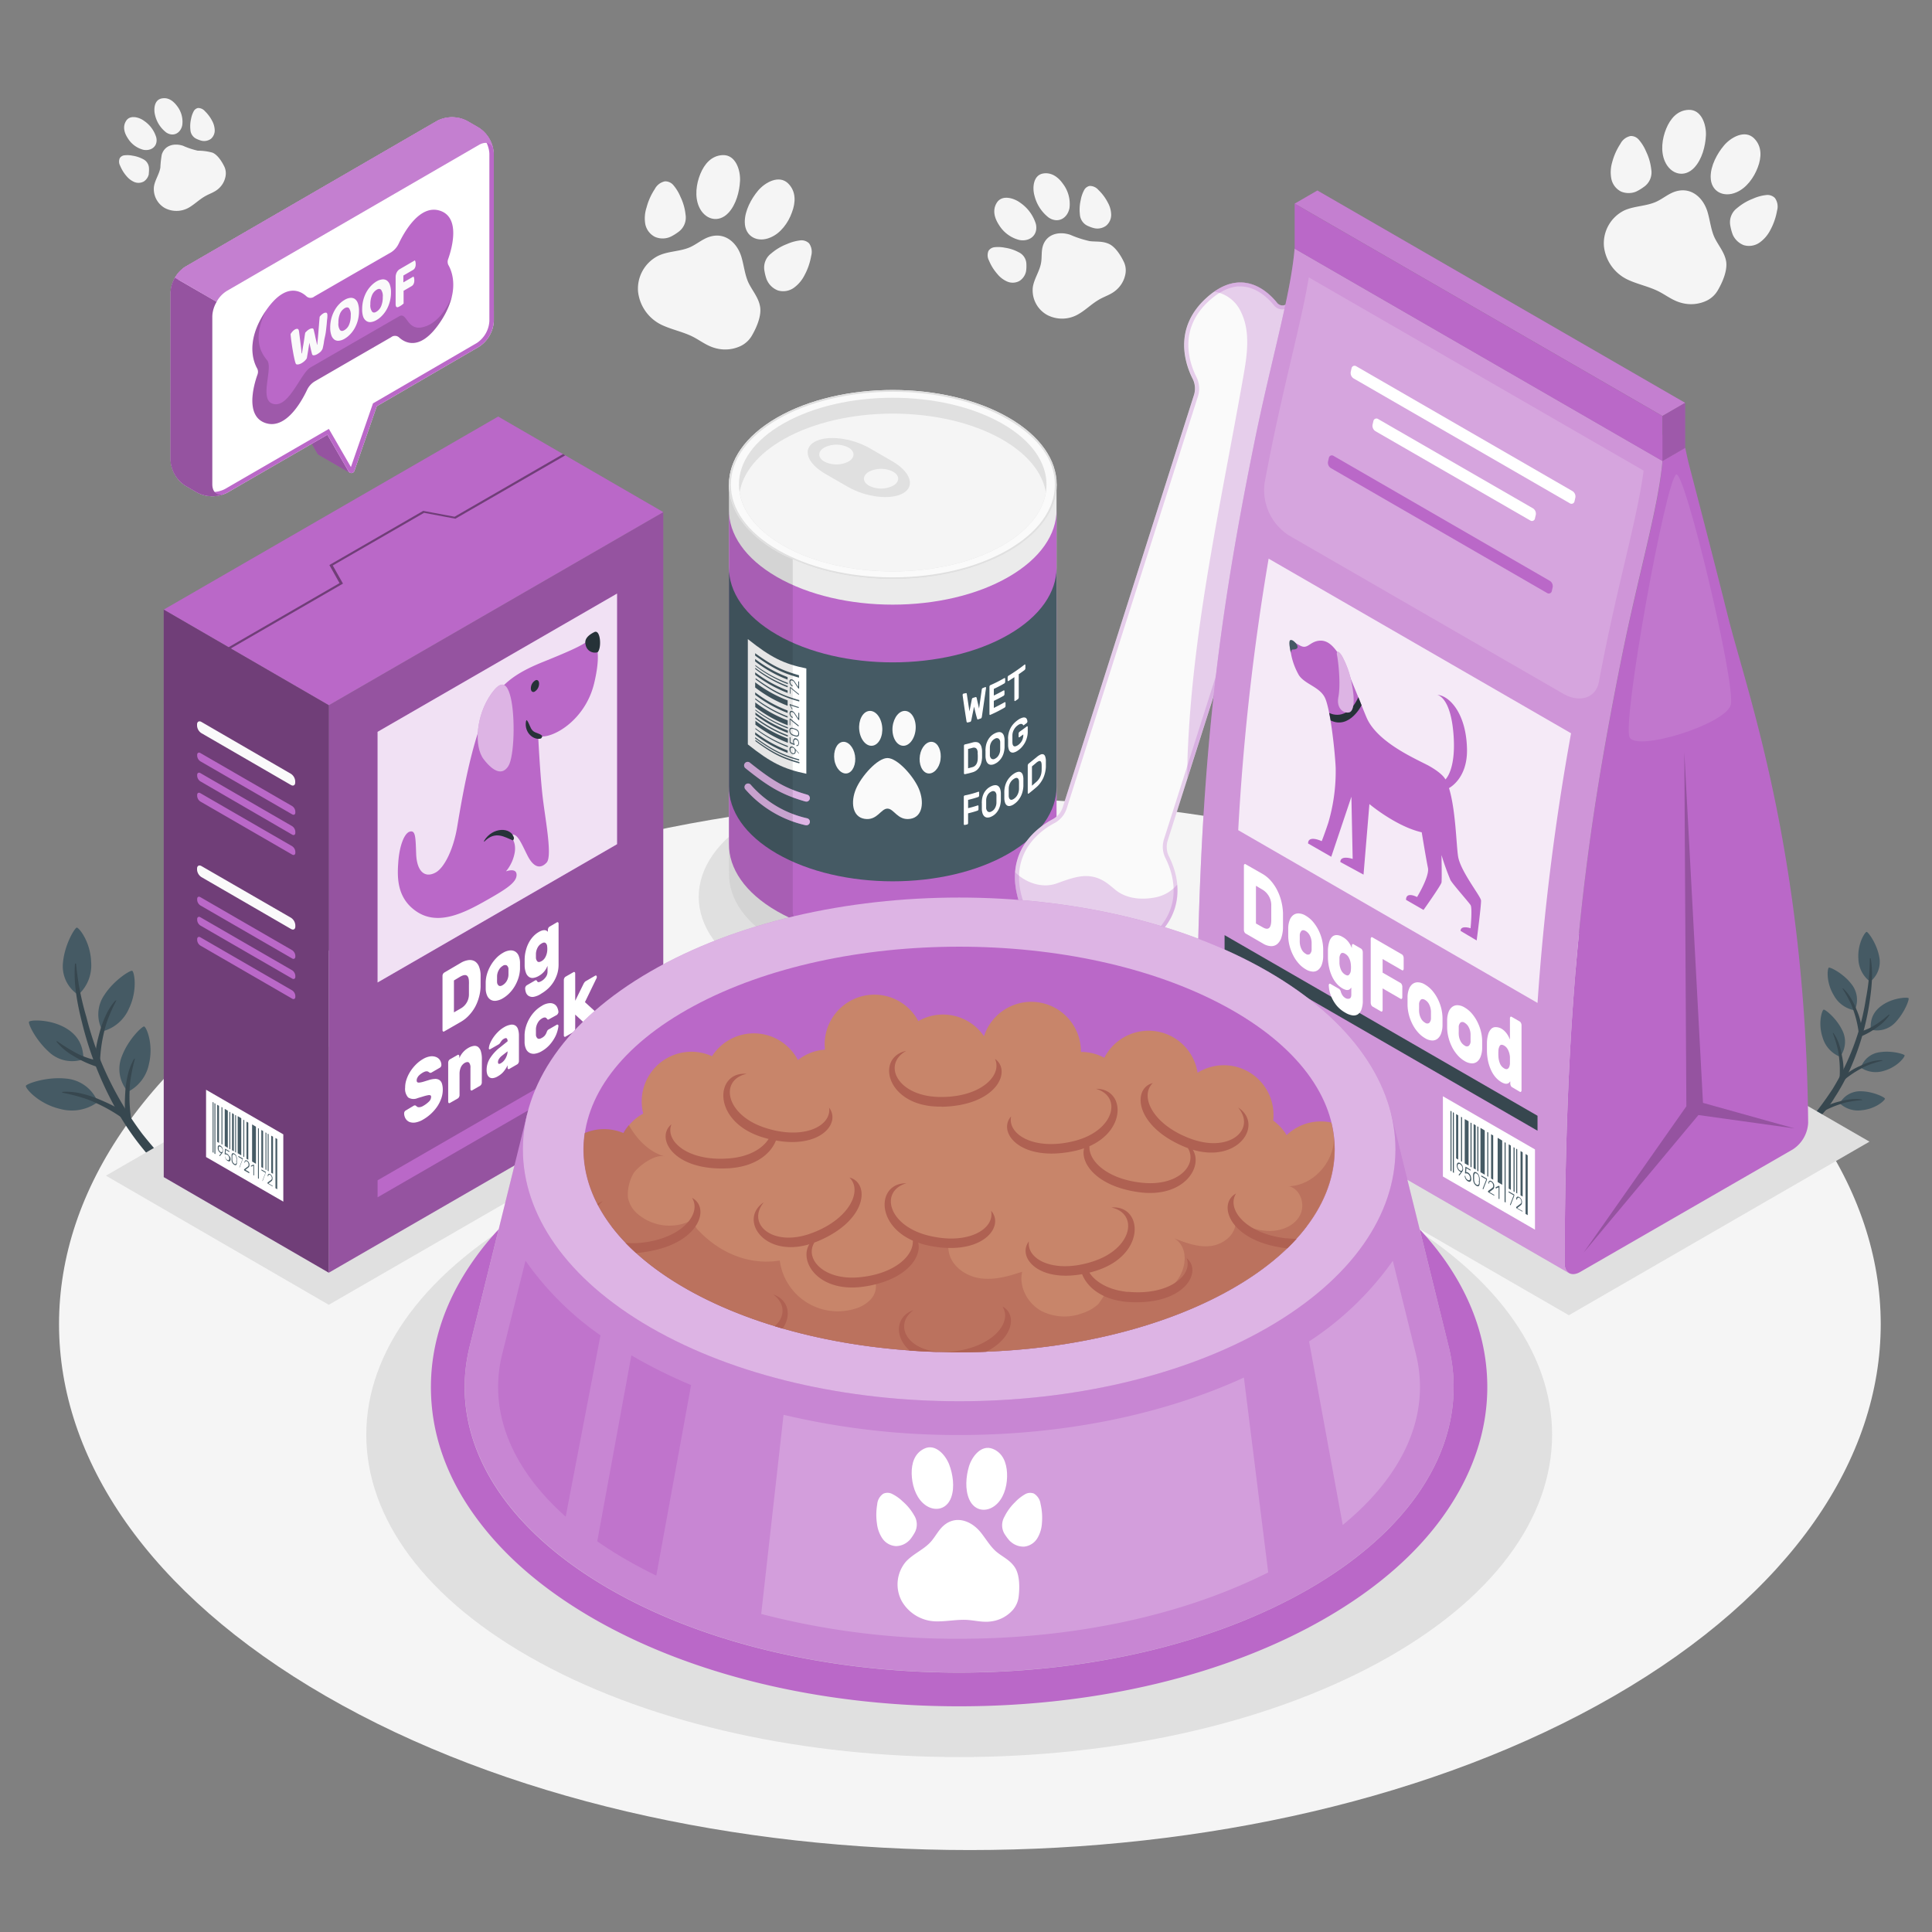 <svg xmlns="http://www.w3.org/2000/svg" viewBox="0 0 500 500"><rect x="0" y="0" width="500" height="500" fill="#808080" stroke="none"/><g id="freepik--Floor--inject-92"><path id="freepik--floor--inject-92" d="M84.3,246.45c-92.06,53.15-92,139.33,0,192.48s241.33,53.15,333.39,0,92.05-139.33,0-192.48S176.36,193.3,84.3,246.45Z" style="fill:#f5f5f5"></path></g><g id="freepik--Paws--inject-92"><g id="freepik--Paw--inject-92"><path d="M183.73,61.25c-1.85.55-3.34,1.9-5.09,2.7-2.64,1.19-5.73,1-8.35,2.28a9.52,9.52,0,0,0-5.16,9.25,10.88,10.88,0,0,0,6.32,8.7c2.39,1.09,5,1.64,7.37,2.73,2.17,1,3.94,2.57,6.33,3.19a9.37,9.37,0,0,0,6.61-.59,6.74,6.74,0,0,0,2.92-2.82c1.15-2,2.5-5.11,2-7.49-.42-2.19-1.88-3.87-2.86-5.8s-1.23-4.35-1.84-6.55C191,63.11,187.88,60,183.73,61.25Z" style="fill:#f5f5f5"></path><path d="M173.69,61.2a11.85,11.85,0,0,0,1.73-1.07,4.58,4.58,0,0,0,2-4.59,13.92,13.92,0,0,0-1.32-4.61,11.45,11.45,0,0,0-1.89-3.08,2.74,2.74,0,0,0-2.12-.92,3.81,3.81,0,0,0-2.63,2,16,16,0,0,0-2.14,4.79A8.93,8.93,0,0,0,167,58a4.75,4.75,0,0,0,2.52,3.31,5,5,0,0,0,3.79.06Z" style="fill:#f5f5f5"></path><path d="M181.25,45c1.06-2.57,2.88-4.73,5.77-4.86,3.38-.14,4.63,3.91,4.5,6.64s-1,6.16-3,8.3c-2.61,2.79-6.16,1.73-7.62-1.58C179.75,50.89,180.18,47.6,181.25,45Z" style="fill:#f5f5f5"></path><path d="M198.39,72.26a11,11,0,0,1-.52-2,4.57,4.57,0,0,1,1.72-4.67,14,14,0,0,1,4.13-2.45,11.79,11.79,0,0,1,3.5-.94,2.78,2.78,0,0,1,2.17.78,3.82,3.82,0,0,1,.54,3.26,16.27,16.27,0,0,1-1.73,5,9.05,9.05,0,0,1-2.76,3.25,4.75,4.75,0,0,1-4.1.68,5.08,5.08,0,0,1-2.8-2.57A2.41,2.41,0,0,1,198.39,72.26Z" style="fill:#f5f5f5"></path><path d="M204.94,55c1-2.6,1.11-5.42-.92-7.48-2.38-2.41-6.06-.29-7.82,1.8s-3.46,5.2-3.45,8.13c0,3.81,3.35,5.46,6.66,4C202,60.38,204,57.67,204.94,55Z" style="fill:#f5f5f5"></path></g><g id="freepik--paw--inject-92"><path d="M433.69,49.53c-1.84.54-3.33,1.9-5.08,2.69-2.64,1.19-5.73,1.06-8.35,2.29a9.49,9.49,0,0,0-5.16,9.24,10.85,10.85,0,0,0,6.32,8.7c2.39,1.09,5,1.64,7.37,2.74,2.17,1,3.93,2.56,6.32,3.18a9.39,9.39,0,0,0,6.62-.58A6.74,6.74,0,0,0,444.64,75c1.16-2,2.51-5.11,2.06-7.48-.42-2.19-1.88-3.87-2.86-5.8s-1.23-4.36-1.84-6.55C441,51.38,437.85,48.3,433.69,49.53Z" style="fill:#f5f5f5"></path><path d="M423.66,49.47a12.41,12.41,0,0,0,1.73-1.07,4.56,4.56,0,0,0,1.95-4.58A14.14,14.14,0,0,0,426,39.2a11.18,11.18,0,0,0-1.9-3.07A2.68,2.68,0,0,0,422,35.2a3.79,3.79,0,0,0-2.63,2A16.15,16.15,0,0,0,417.23,42a9.05,9.05,0,0,0-.22,4.26,4.77,4.77,0,0,0,2.51,3.31,5.15,5.15,0,0,0,3.8.06Z" style="fill:#f5f5f5"></path><path d="M431.22,33.28c1.06-2.57,2.88-4.73,5.77-4.85,3.38-.15,4.63,3.9,4.5,6.63s-1,6.17-3,8.31c-2.6,2.78-6.15,1.72-7.61-1.58C429.71,39.16,430.15,35.87,431.22,33.28Z" style="fill:#f5f5f5"></path><path d="M448.36,60.53a12.07,12.07,0,0,1-.53-2,4.59,4.59,0,0,1,1.73-4.68,14.21,14.21,0,0,1,4.13-2.44,11.23,11.23,0,0,1,3.49-.94,2.69,2.69,0,0,1,2.17.78,3.81,3.81,0,0,1,.55,3.26,16.38,16.38,0,0,1-1.73,5,8.9,8.9,0,0,1-2.77,3.25,4.77,4.77,0,0,1-4.1.69,5.15,5.15,0,0,1-2.8-2.57A3.45,3.45,0,0,1,448.36,60.53Z" style="fill:#f5f5f5"></path><path d="M454.91,43.32c1-2.61,1.11-5.43-.93-7.49-2.37-2.4-6.05-.28-7.81,1.81s-3.46,5.2-3.45,8.13c0,3.81,3.34,5.45,6.66,4C452,48.65,453.93,45.94,454.91,43.32Z" style="fill:#f5f5f5"></path></g><g id="freepik--paw--inject-92"><path d="M269.9,63.63c-.44,1.4-.22,2.93-.47,4.38-.37,2.18-1.78,4.08-2.13,6.27A7.28,7.28,0,0,0,271,81.51a8.32,8.32,0,0,0,8.22-.28c1.71-1,3.17-2.45,4.89-3.5,1.56-1,3.31-1.39,4.73-2.64a7.17,7.17,0,0,0,2.46-4.44,5.15,5.15,0,0,0-.54-3.06c-.78-1.59-2.16-3.78-3.86-4.51s-3.26-.47-4.9-.68A27,27,0,0,1,277,60.77C274.2,59.82,270.91,60.47,269.9,63.63Z" style="fill:#f5f5f5"></path><path d="M265.57,70a8.9,8.9,0,0,0,.06-1.55,3.47,3.47,0,0,0-2.06-3.2,10.66,10.66,0,0,0-3.5-1.14,8.52,8.52,0,0,0-2.76-.12,2.1,2.1,0,0,0-1.49.94,2.91,2.91,0,0,0,.14,2.52,12.23,12.23,0,0,0,2.12,3.42,6.77,6.77,0,0,0,2.6,2,3.6,3.6,0,0,0,3.17-.17,3.92,3.92,0,0,0,1.67-2.38A2.74,2.74,0,0,0,265.57,70Z" style="fill:#f5f5f5"></path><path d="M258.55,58.24c-1.17-1.78-1.76-3.85-.6-5.74,1.35-2.2,4.46-1.26,6.13,0a10.32,10.32,0,0,1,4,5.46c.65,2.85-1.55,4.65-4.27,4.15A8.65,8.65,0,0,1,258.55,58.24Z" style="fill:#f5f5f5"></path><path d="M283.16,59.05a8.83,8.83,0,0,1-1.47-.51,3.49,3.49,0,0,1-2.22-3.1,10.77,10.77,0,0,1,.22-3.66,8.51,8.51,0,0,1,.9-2.61A2.09,2.09,0,0,1,282,48.12a2.94,2.94,0,0,1,2.29,1.06,12.25,12.25,0,0,1,2.4,3.22,6.72,6.72,0,0,1,.88,3.14,3.65,3.65,0,0,1-1.33,2.89,3.83,3.83,0,0,1-2.82.67Z" style="fill:#f5f5f5"></path><path d="M275.06,47.53c-1.23-1.74-3-3-5.14-2.62-2.54.47-2.77,3.71-2.2,5.72a10.26,10.26,0,0,0,3.67,5.67c2.42,1.62,4.89.22,5.4-2.5A8.62,8.62,0,0,0,275.06,47.53Z" style="fill:#f5f5f5"></path></g><g id="freepik--paw--inject-92"><path d="M41.87,40a25.47,25.47,0,0,0-.37,3.39c-.29,1.69-1.38,3.17-1.65,4.86a5.64,5.64,0,0,0,2.83,5.6,6.47,6.47,0,0,0,6.37-.22c1.32-.81,2.45-1.89,3.78-2.7s2.57-1.09,3.67-2.05a5.56,5.56,0,0,0,1.9-3.44A4.05,4.05,0,0,0,58,43c-.61-1.23-1.68-2.93-3-3.49A13.82,13.82,0,0,0,51.2,39a20.15,20.15,0,0,1-3.82-1.27C45.19,37,42.65,37.5,41.87,40Z" style="fill:#f5f5f5"></path><path d="M38.51,44.86a7,7,0,0,0,.05-1.21A2.72,2.72,0,0,0,37,41.17a8.56,8.56,0,0,0-2.7-.88,6.7,6.7,0,0,0-2.14-.09,1.6,1.6,0,0,0-1.16.73,2.24,2.24,0,0,0,.11,2,9.55,9.55,0,0,0,1.64,2.65,5.34,5.34,0,0,0,2,1.52,2.83,2.83,0,0,0,2.46-.13,3,3,0,0,0,1.29-1.85A1.55,1.55,0,0,0,38.51,44.86Z" style="fill:#f5f5f5"></path><path d="M33.08,35.78c-.91-1.38-1.37-3-.47-4.45,1-1.7,3.45-1,4.75,0a7.89,7.89,0,0,1,3.08,4.23c.5,2.2-1.2,3.59-3.31,3.21A6.65,6.65,0,0,1,33.08,35.78Z" style="fill:#f5f5f5"></path><path d="M52.14,36.41A6.42,6.42,0,0,1,51,36a2.71,2.71,0,0,1-1.72-2.4,8.25,8.25,0,0,1,.17-2.84,6.55,6.55,0,0,1,.7-2,1.59,1.59,0,0,1,1.1-.81,2.3,2.3,0,0,1,1.78.82,9.65,9.65,0,0,1,1.86,2.49,5.42,5.42,0,0,1,.68,2.44,2.84,2.84,0,0,1-1,2.24,3,3,0,0,1-2.19.52Z" style="fill:#f5f5f5"></path><path d="M45.86,27.48c-1-1.34-2.29-2.34-4-2-2,.37-2.14,2.87-1.7,4.43A7.94,7.94,0,0,0,43,34.27c1.88,1.26,3.79.17,4.18-1.93A6.63,6.63,0,0,0,45.86,27.48Z" style="fill:#f5f5f5"></path></g></g><g id="freepik--Plants--inject-92"><g id="freepik--plants--inject-92"><g id="freepik--plants--inject-92"><path d="M20.25,257.46a8.81,8.81,0,0,1-3.93-8.52c.45-4.56,3-8.75,3.53-8.87s3.61,3.68,3.74,9A10.26,10.26,0,0,1,20.25,257.46Z" style="fill:#455a64"></path><path d="M26.6,266.89a8.82,8.82,0,0,1,.4-9.38c2.48-3.85,6.66-6.41,7.19-6.28s1.52,4.92-.8,9.75A10.3,10.3,0,0,1,26.6,266.89Z" style="fill:#455a64"></path><path d="M21.67,274.1a8.78,8.78,0,0,1-9.16-2c-3.37-3.1-5.26-7.17-5-7.67s5.64-.76,9.74,1.77C21.68,268.93,21.42,272.8,21.67,274.1Z" style="fill:#455a64"></path><path d="M45.22,305.12c-3.52-2.15-6.31-5.41-8.86-8.6A69.65,69.65,0,0,1,30,287a90.09,90.09,0,0,1-8.74-22.22C20,259.83,19,254.54,19.4,249.46c0-.11.28-.15.29,0a71.31,71.31,0,0,0,2.66,13.72A84.71,84.71,0,0,0,26.26,275a86.59,86.59,0,0,0,10.55,18.43,120.6,120.6,0,0,0,9.36,10.47A.77.77,0,0,1,45.22,305.12Z" style="fill:#37474f"></path><path d="M24.85,276a27.56,27.56,0,0,1-5.65-2.61,15.7,15.7,0,0,1-4.56-3.78c-.17-.23.24-.12.38,0a45.35,45.35,0,0,0,4.51,2.81,20.2,20.2,0,0,0,5.28,1.95,1.24,1.24,0,0,1,1,1.07A.65.65,0,0,1,24.85,276Z" style="fill:#37474f"></path><path d="M24.73,275.27c-.26-2.9.27-5.29,1.18-8.57A25.91,25.91,0,0,1,27.28,263a15.65,15.65,0,0,1,2.51-4c.05,0,.4-.2.34-.1a42.32,42.32,0,0,0-1.93,4.17,23.9,23.9,0,0,0-1.26,4,37.59,37.59,0,0,0-1.06,8.28C25.87,275.94,24.77,275.77,24.73,275.27Z" style="fill:#37474f"></path><path d="M33.14,282.54a8.79,8.79,0,0,1-1.57-9.25c1.62-4.28,5.18-7.67,5.72-7.64s2.52,4.49,1.26,9.7A10.28,10.28,0,0,1,33.14,282.54Z" style="fill:#455a64"></path><path d="M33.05,291.13c-.85-2.79-.83-5.23-.62-8.63a25,25,0,0,1,.56-3.93,15.63,15.63,0,0,1,1.63-4.4c0-.05.34-.28.31-.17a39.21,39.21,0,0,0-1,4.48,24.07,24.07,0,0,0-.4,4.18A37.48,37.48,0,0,0,34.2,291C34.31,291.55,33.2,291.61,33.05,291.13Z" style="fill:#37474f"></path></g><g id="freepik--plants--inject-92"><path d="M25.3,285.21A9.66,9.66,0,0,0,17,279.13c-5-.51-10.06,1.32-10.3,1.87s3.17,4.67,8.9,6A11.34,11.34,0,0,0,25.3,285.21Z" style="fill:#455a64"></path><path d="M33.77,289.33c-2.31-2.2-4.72-3.38-8.16-4.84a27.42,27.42,0,0,0-4.13-1.38,17.17,17.17,0,0,0-5.12-.56c-.07,0-.45.2-.32.22a45.89,45.89,0,0,1,4.9,1.2,26,26,0,0,1,4.29,1.66,41.28,41.28,0,0,1,7.83,4.75C33.57,290.77,34.17,289.72,33.77,289.33Z" style="fill:#37474f"></path></g></g><g id="freepik--plants--inject-92"><g id="freepik--plants--inject-92"><path d="M481.58,276.31a5.93,5.93,0,0,1,4.91-4c3.06-.48,6.24.47,6.41.8s-1.8,3-5.28,4A7,7,0,0,1,481.58,276.31Z" style="fill:#455a64"></path><path d="M476.5,279.14a15.33,15.33,0,0,1,4.86-3.26,16.88,16.88,0,0,1,2.5-1,10.43,10.43,0,0,1,3.13-.51s.29.1.21.12a29.38,29.38,0,0,0-3,.9,16.55,16.55,0,0,0-2.59,1.17,25.88,25.88,0,0,0-4.66,3.19C476.67,280,476.27,279.39,476.5,279.14Z" style="fill:#37474f"></path><path d="M476.12,285.54a6,6,0,0,1,5.53-3.12c3.1.05,6.06,1.53,6.17,1.89s-2.27,2.63-5.88,3A6.93,6.93,0,0,1,476.12,285.54Z" style="fill:#455a64"></path><path d="M470.63,287.46a15.54,15.54,0,0,1,5.35-2.38,16.81,16.81,0,0,1,2.63-.54,10.68,10.68,0,0,1,3.17,0s.26.16.18.16a28.74,28.74,0,0,0-3.08.38,15.47,15.47,0,0,0-2.75.71,25.18,25.18,0,0,0-5.14,2.35C470.65,288.36,470.36,287.67,470.63,287.46Z" style="fill:#37474f"></path></g><g id="freepik--plants--inject-92"><path d="M484,254.06a6.54,6.54,0,0,0,2.32-6.57c-.65-3.34-2.82-6.27-3.22-6.32s-2.41,3-2.15,6.94A7.65,7.65,0,0,0,484,254.06Z" style="fill:#455a64"></path><path d="M480,261.47a6.53,6.53,0,0,0-.94-6.91c-2.09-2.67-5.36-4.28-5.75-4.14s-.79,3.74,1.27,7.15A7.65,7.65,0,0,0,480,261.47Z" style="fill:#455a64"></path><path d="M484.11,266.46a6.53,6.53,0,0,0,6.64-2.12c2.27-2.53,3.39-5.67,3.19-6s-4.22-.17-7.08,2C483.74,262.64,484.2,265.48,484.11,266.46Z" style="fill:#455a64"></path><path d="M468.83,291a26.72,26.72,0,0,0,6-7,51.77,51.77,0,0,0,4.06-7.51,66.91,66.91,0,0,0,4.93-17c.55-3.73,1-7.71.31-11.44,0-.08-.22-.09-.22,0a53.84,53.84,0,0,1-1,10.32,63.84,63.84,0,0,1-2.07,9.05,64.88,64.88,0,0,1-6.53,14.36,90.26,90.26,0,0,1-6.21,8.38C467.58,290.79,468.22,291.48,468.83,291Z" style="fill:#37474f"></path><path d="M481.89,268.11a20,20,0,0,0,4-2.32,11.65,11.65,0,0,0,3.11-3.11c.11-.18-.18-.07-.28,0a33.39,33.39,0,0,1-3.14,2.4,15.09,15.09,0,0,1-3.78,1.8.91.91,0,0,0-.62.86A.48.48,0,0,0,481.89,268.11Z" style="fill:#37474f"></path><path d="M481.93,267.54a16.91,16.91,0,0,0-1.47-6.26,19.61,19.61,0,0,0-1.27-2.66,11.49,11.49,0,0,0-2.13-2.76s-.31-.12-.26-.05a29.69,29.69,0,0,1,1.72,2.95,18.24,18.24,0,0,1,1.2,2.87,27.51,27.51,0,0,1,1.36,6.05C481.13,268.11,481.93,267.91,481.93,267.54Z" style="fill:#37474f"></path><path d="M476.21,273.49a6.54,6.54,0,0,0,.52-6.95c-1.49-3.05-4.35-5.31-4.76-5.25s-1.55,3.49-.26,7.26A7.63,7.63,0,0,0,476.21,273.49Z" style="fill:#455a64"></path><path d="M476.86,279.84a16.64,16.64,0,0,0-.13-6.42,18.72,18.72,0,0,0-.68-2.87,11.49,11.49,0,0,0-1.51-3.14s-.28-.19-.24-.11a31.74,31.74,0,0,1,1.06,3.25,17.52,17.52,0,0,1,.58,3.06,28,28,0,0,1,.07,6.19C476,280.24,476.79,280.2,476.86,279.84Z" style="fill:#37474f"></path></g></g></g><g id="freepik--Shadows--inject-92"><path id="freepik--Shadow--inject-92" d="M356.74,430.3c-59.93,32.57-157.08,32.57-217,0s-59.93-85.39,0-118,157.07-32.57,217,0S416.66,397.73,356.74,430.3Z" style="fill:#e0e0e0"></path><path id="freepik--shadow--inject-92" d="M195.53,252.6c19.61,11.32,51.4,11.32,71,0s19.61-29.67,0-41-51.39-11.32-71,0S175.93,241.28,195.53,252.6Z" style="fill:#e0e0e0"></path><polygon id="freepik--shadow--inject-92" points="294.6 276.05 406.02 340.38 483.82 295.46 372.4 231.13 294.6 276.05" style="fill:#e0e0e0"></polygon><polygon id="freepik--shadow--inject-92" points="184.81 280.13 85.09 337.68 27.41 304.26 127.14 246.71 184.81 280.13" style="fill:#e0e0e0"></polygon></g><g id="freepik--food-can--inject-92"><g id="freepik--food-can--inject-92"><path d="M273.36,225.53h.07V125.41H188.65V225.53h.06c-.36,6.52,3.73,13.1,12.35,18.08,16.56,9.56,43.4,9.56,59.95,0C269.63,238.63,273.72,232.05,273.36,225.53Z" style="fill:#ebebeb"></path><path d="M201.06,142.71c16.56,9.56,43.4,9.56,59.95,0s16.56-25.05,0-34.61-43.39-9.56-59.95,0S184.51,133.16,201.06,142.71Z" style="fill:#fafafa"></path><path d="M231,101.39c11.24,0,21.8,2.53,29.74,7.11S273,119,273,125.41s-4.33,12.37-12.19,16.91-18.5,7.1-29.74,7.1-21.81-2.52-29.75-7.1-12.18-10.55-12.18-16.91,4.32-12.37,12.18-16.91,18.5-7.11,29.75-7.11m0-.46c-10.85,0-21.7,2.39-30,7.17-16.55,9.56-16.55,25.06,0,34.61,8.28,4.78,19.13,7.17,30,7.17s21.7-2.39,30-7.17c16.56-9.55,16.56-25.05,0-34.61-8.28-4.78-19.12-7.17-30-7.17Z" style="fill:#e0e0e0"></path><path d="M202.89,141.3c15.55,8.78,40.75,8.78,56.29,0s15.55-23,0-31.78-40.74-8.78-56.29,0S187.35,132.52,202.89,141.3Z" style="fill:#e0e0e0"></path><path d="M259.18,113.63c-15.54-8.78-40.74-8.78-56.29,0-6.84,3.86-10.66,8.79-11.48,13.83.82,5,4.64,10,11.48,13.84,15.55,8.78,40.75,8.78,56.29,0,6.85-3.86,10.67-8.79,11.49-13.84C269.85,122.42,266,117.49,259.18,113.63Z" style="fill:#f5f5f5"></path><path d="M219.43,126l-5.83-3.36c-4.74-2.73-6-6.44-2.83-8.27s9.58-1.1,14.32,1.64l5.83,3.36c4.73,2.74,6,6.44,2.82,8.27S224.16,128.72,219.43,126Z" style="fill:#e0e0e0"></path><path d="M213.33,119.45a6.91,6.91,0,0,0,6.26,0c1.73-1,1.73-2.62,0-3.62a6.91,6.91,0,0,0-6.26,0C211.6,116.83,211.6,118.45,213.33,119.45Z" style="fill:#f5f5f5"></path><path d="M224.89,125.69a6.91,6.91,0,0,0,6.26,0c1.73-1,1.73-2.61,0-3.61a6.91,6.91,0,0,0-6.26,0C223.16,123.08,223.16,124.7,224.89,125.69Z" style="fill:#f5f5f5"></path><path d="M188.65,218.38c-.06,6.31,4.08,12.62,12.41,17.43,16.56,9.56,43.4,9.56,59.95,0,8.28-4.78,12.42-11,12.42-17.3V132c0,6.27-4.14,12.53-12.42,17.31-16.55,9.56-43.39,9.56-59.95,0-8.33-4.81-12.47-11.13-12.41-17.43Z" style="fill:#BA68C8"></path><path d="M188.65,203.48c-.06,6.31,4.08,12.62,12.41,17.44,16.56,9.55,43.4,9.55,59.95,0,8.28-4.78,12.42-11,12.42-17.31V146.94c0,6.26-4.14,12.53-12.42,17.31-16.55,9.56-43.39,9.56-59.95,0-8.33-4.81-12.47-11.13-12.41-17.44Z" style="fill:#455a64"></path><path d="M208.68,200.25V173c-5.93-1.22-9.2-2.87-15.14-7.6q0,13.62,0,27.25C199.48,197.38,202.75,199,208.68,200.25Z" style="fill:#fff"></path><path d="M195.44,179.19v.63a33.08,33.08,0,0,0,8.4,4.69v-.63A33.08,33.08,0,0,1,195.44,179.19Zm11.39,17.64v-.31c-4.51-1.28-6.89-2.47-11.39-5.72v.32C199.94,194.37,202.32,195.56,206.83,196.83Zm-11.39-7.31v.64a33.08,33.08,0,0,0,8.4,4.69v-.64A33.08,33.08,0,0,1,195.44,189.52Zm10,1.73a.71.71,0,0,0-.15.26,1.38,1.38,0,0,0-.05.37,1.35,1.35,0,0,0,.05.38,1.15,1.15,0,0,0,.07.19l-.79-.37V190.9a.12.12,0,0,0-.08-.12l-.06,0s-.07,0-.07.06v1.34a.11.11,0,0,0,.08.12c.46.23.69.33,1.14.53h.06a.14.14,0,0,0,0-.06v-.08a.27.27,0,0,0,0-.12,1.07,1.07,0,0,1-.07-.15,1.21,1.21,0,0,1-.08-.19,1,1,0,0,1,0-.26.77.77,0,0,1,0-.27.55.55,0,0,1,.11-.2.31.31,0,0,1,.18-.09.41.41,0,0,1,.24,0,.71.71,0,0,1,.26.13,1,1,0,0,1,.19.22,1.23,1.23,0,0,1,.12.26,1,1,0,0,1,0,.3,1.5,1.5,0,0,1,0,.22.71.71,0,0,1-.08.18.3.3,0,0,1-.13.12.38.38,0,0,1-.19,0,.1.1,0,0,0-.07,0,.11.11,0,0,0,0,.06V193a.08.08,0,0,0,0,.07l0,0a.49.49,0,0,0,.24,0,.39.39,0,0,0,.21-.13.55.55,0,0,0,.14-.25,1,1,0,0,0,.06-.38,1.75,1.75,0,0,0-.05-.4,1.94,1.94,0,0,0-.15-.36,1.42,1.42,0,0,0-.26-.29,1,1,0,0,0-.36-.18.65.65,0,0,0-.33,0A.47.47,0,0,0,205.43,191.25Zm-.86,2a.78.78,0,0,0-.19.24,1.1,1.1,0,0,0-.07.4,1.64,1.64,0,0,0,.07.46,1.84,1.84,0,0,0,.19.37,1.41,1.41,0,0,0,.26.28,1,1,0,0,0,.29.16.6.6,0,0,0,.29,0,.48.48,0,0,0,.26-.09.62.62,0,0,0,.19-.25,1.1,1.1,0,0,0,.07-.4,1.27,1.27,0,0,0,0-.28l.77.89s0,0,0,0h0a0,0,0,0,0,.05,0s0,0,0,0V195a.2.2,0,0,0,0-.09l-.05-.06-1-1.16-.1-.11-.13-.12-.16-.12a.72.72,0,0,0-.2-.09.74.74,0,0,0-.29-.05A.62.62,0,0,0,204.57,193.26Zm.8.36a1,1,0,0,1,.19.22,1.11,1.11,0,0,1,.12.27,1.45,1.45,0,0,1,0,.29,1,1,0,0,1,0,.26.52.52,0,0,1-.12.19.34.34,0,0,1-.19.09.57.57,0,0,1-.25,0,.89.89,0,0,1-.25-.14,1.45,1.45,0,0,1-.19-.23.81.81,0,0,1-.11-.27,1,1,0,0,1,0-.29.75.75,0,0,1,0-.26.4.4,0,0,1,.11-.19.46.46,0,0,1,.19-.08.55.55,0,0,1,.25,0A.77.77,0,0,1,205.37,193.62Zm-1.49-3v-.32a33,33,0,0,1-8.4-4.67V186A33,33,0,0,0,203.88,190.64Zm3,6.91v-.31c-4.51-1.28-6.89-2.47-11.39-5.72v.32C199.94,195.08,202.32,196.28,206.83,197.55Zm-11.39-13.19V185a33.08,33.08,0,0,0,8.4,4.69v-.63A33.71,33.71,0,0,1,195.44,184.36Zm0-.78v.32a33.34,33.34,0,0,0,8.4,4.68v-.32A33,33,0,0,1,195.45,183.58Zm0,4.81v.32a33.08,33.08,0,0,0,8.4,4.69v-.32A32.86,32.86,0,0,1,195.44,188.39Zm0-1.9c0,.43,0,.65,0,1.09a33.34,33.34,0,0,0,8.4,4.68c0-.43,0-.65,0-1.09A33.17,33.17,0,0,1,195.45,186.49Zm0-14.41v.32a33.08,33.08,0,0,0,8.4,4.69v-.32A33.08,33.08,0,0,1,195.43,172.08Zm8.92,5.77v1.59a.11.11,0,0,0,.08.12l0,0c.05,0,.08,0,.08-.06v-1.41c.85.74,1.28,1.1,2.13,1.76l0,0a0,0,0,0,0,.05,0s0,0,0,0v-.09a.09.09,0,0,0,0-.07l0-.06c-.84-.65-1.26-1-2.1-1.73l-.06,0-.07,0,0,0C204.37,177.77,204.35,177.79,204.35,177.85Zm2.44,3.68v-.31c-4.47-1.28-6.84-2.46-11.32-5.68v.32C200,179.08,202.31,180.26,206.79,181.53Zm-3-3.66v-.32a33.08,33.08,0,0,1-8.4-4.69v.32A33.08,33.08,0,0,0,203.83,177.87ZM195.44,174v.64a33.71,33.71,0,0,0,8.4,4.69v-.64A33.08,33.08,0,0,1,195.44,174Zm11.14,2.39v1.37l-.82-1.21a3.22,3.22,0,0,0-.35-.46,1,1,0,0,0-.39-.24.85.85,0,0,0-.26-.05.37.37,0,0,0-.23.07.39.39,0,0,0-.16.21,1,1,0,0,0-.06.38,1.16,1.16,0,0,0,.07.42,1.64,1.64,0,0,0,.18.35,1.39,1.39,0,0,0,.23.25,1.28,1.28,0,0,0,.25.14c.05,0,.07,0,.07-.06v-.08a.14.14,0,0,0,0-.06.09.09,0,0,0-.06-.06,1,1,0,0,1-.37-.33.91.91,0,0,1-.14-.49.5.5,0,0,1,.14-.41.35.35,0,0,1,.36,0,.52.52,0,0,1,.15.07.61.61,0,0,1,.14.1,1.27,1.27,0,0,1,.14.17l.17.24c.36.55.54.82.9,1.35a.49.49,0,0,0,.08.1.13.13,0,0,0,.06.05h.06c.05,0,.07,0,.07-.07v-1.68c0-.07,0-.1-.07-.12h-.06S206.58,176.34,206.58,176.41Zm-2,12a.45.45,0,0,0-.21.22,1,1,0,0,0-.08.44,1.59,1.59,0,0,0,.08.5,1.28,1.28,0,0,0,.21.38,1.31,1.31,0,0,0,.31.27,1.85,1.85,0,0,0,.37.19l.59.19a1.18,1.18,0,0,0,.36.06.62.62,0,0,0,.31-.07.5.5,0,0,0,.21-.24,1.1,1.1,0,0,0,.08-.45,1.42,1.42,0,0,0-.08-.48,1.12,1.12,0,0,0-.21-.37,1.26,1.26,0,0,0-.31-.25,1.69,1.69,0,0,0-.36-.17l-.59-.2a1.72,1.72,0,0,0-.37-.07A.63.63,0,0,0,204.6,188.42Zm1.25.47a1.19,1.19,0,0,1,.56.36.88.88,0,0,1,.21.6.51.51,0,0,1-.21.49.75.75,0,0,1-.56,0l-.28-.09-.27-.1a1.22,1.22,0,0,1-.57-.38,1,1,0,0,1-.21-.62c0-.24.07-.4.21-.47a.81.81,0,0,1,.57,0l.27.09Zm-2-13v-.63a33.08,33.08,0,0,1-8.4-4.69v.63A33.08,33.08,0,0,0,203.84,175.89Zm-8.4-6.18c4.49,3.24,6.86,4.43,11.35,5.7v-.63c-4.49-1.28-6.86-2.47-11.35-5.7ZM204.35,186v1.59a.12.12,0,0,0,.08.12l0,0c.05,0,.08,0,.08-.07v-1.4c.85.74,1.28,1.09,2.13,1.76l0,0h.05s0,0,0-.05v-.09a.09.09,0,0,0,0-.07l0-.06c-.84-.66-1.26-1-2.1-1.73l-.06,0-.07,0,0,0C204.37,185.94,204.35,186,204.35,186Zm-.51-.3v-.32a33.29,33.29,0,0,1-8.39-4.68V181A33,33,0,0,0,203.84,185.73Zm0-3.08c0-.54,0-.81,0-1.36a33.34,33.34,0,0,1-8.4-4.68c0,.53,0,.8,0,1.34A33.39,33.39,0,0,0,203.82,182.65Zm-8.38-.88c0,.51,0,.76,0,1.26a33.44,33.44,0,0,0,8.4,4.7c0-.51,0-.76,0-1.27A33.08,33.08,0,0,1,195.44,181.77Zm8.91.54v.13a.14.14,0,0,0,0,.06l.58,1.09a.12.12,0,0,0,.05,0,.06.06,0,0,0,.06,0l0,0s.05-.06,0-.12l-.48-.91c.83.31,1.25.45,2.08.69.05,0,.07,0,.07-.07v-.08c0-.06,0-.1-.07-.11-.91-.27-1.37-.42-2.29-.77C204.37,182.23,204.35,182.25,204.35,182.31Zm2.24,2.27c0,.56,0,.83,0,1.38-.33-.48-.49-.72-.82-1.22a2.61,2.61,0,0,0-.35-.45,1,1,0,0,0-.39-.24.63.63,0,0,0-.26-.05.37.37,0,0,0-.23.07.45.45,0,0,0-.16.21,1,1,0,0,0-.06.37,1.43,1.43,0,0,0,.07.43,1.36,1.36,0,0,0,.18.34,1.12,1.12,0,0,0,.23.25,1,1,0,0,0,.25.15c.05,0,.07,0,.07-.06v-.08a.25.25,0,0,0,0-.07.17.17,0,0,0-.06-.06.88.88,0,0,1-.37-.32.92.92,0,0,1-.14-.5.48.48,0,0,1,.14-.4.35.35,0,0,1,.36,0l.15.06.14.11a.85.85,0,0,1,.14.17,1.91,1.91,0,0,1,.17.24c.36.55.54.82.9,1.35a.29.29,0,0,0,.08.1s0,0,.06,0l.06,0c.05,0,.07,0,.07-.07v-1.69c0-.06,0-.1-.07-.11l-.06,0S206.59,184.52,206.59,184.58Z" style="fill:#455a64"></path><path d="M208.69,207.43a.78.78,0,0,1-.26,0c-6.33-1.82-9.74-4-15.46-8.58a.92.92,0,1,1,1.15-1.43c6.14,4.9,9.32,6.67,14.82,8.25a.92.92,0,0,1-.25,1.8Z" style="fill:#BA68C8"></path><g style="opacity:0.5"><path d="M208.69,207.43a.78.78,0,0,1-.26,0c-6.33-1.82-9.74-4-15.46-8.58a.92.92,0,1,1,1.15-1.43c6.14,4.9,9.32,6.67,14.82,8.25a.92.92,0,0,1-.25,1.8Z" style="fill:#fff"></path></g><path d="M208.69,213.57l-.19,0a29.25,29.25,0,0,1-15.66-9.36.92.92,0,0,1,1.41-1.17,27.28,27.28,0,0,0,14.62,8.73.92.92,0,0,1-.18,1.82Z" style="fill:#BA68C8"></path><g style="opacity:0.5"><path d="M208.69,213.57l-.19,0a29.25,29.25,0,0,1-15.66-9.36.92.92,0,0,1,1.41-1.17,27.28,27.28,0,0,0,14.62,8.73.92.92,0,0,1-.18,1.82Z" style="fill:#fff"></path></g><path d="M237.82,204.18c-1.4-3.34-5.58-8-8.15-8s-6.76,4.7-8.15,8-1,7.24,2.25,7.74,4.18-2.65,5.9-2.65,2.62,3.14,5.89,2.65S239.21,207.52,237.82,204.18Z" style="fill:#fafafa"></path><path d="M228.31,188.09c.25,2.48-.87,4.67-2.51,4.9s-3.18-1.61-3.43-4.09.87-4.67,2.51-4.9S228.06,185.61,228.31,188.09Z" style="fill:#fafafa"></path><path d="M221.27,195.51c.35,2.24-.56,4.32-2,4.63s-3-1.24-3.33-3.49.55-4.31,2-4.63S220.91,193.27,221.27,195.51Z" style="fill:#fafafa"></path><path d="M231,188.09c-.25,2.48.88,4.67,2.52,4.9s3.17-1.61,3.43-4.09-.87-4.67-2.51-4.9S231.28,185.61,231,188.09Z" style="fill:#fafafa"></path><path d="M238.07,195.51c-.36,2.24.55,4.32,2,4.63s3-1.24,3.33-3.49-.56-4.31-2-4.63S238.42,193.27,238.07,195.51Z" style="fill:#fafafa"></path><path d="M252.09,182.88c-.29,1.4-.43,2.09-.71,3.49a1.6,1.6,0,0,1-.11.29.28.28,0,0,1-.18.16l-.67.16a.17.17,0,0,1-.19-.06.52.52,0,0,1-.1-.25c-.42-2.68-.62-4-1-6.73a.34.34,0,0,1,0-.09.36.36,0,0,1,.07-.22.25.25,0,0,1,.15-.12l.61-.12a.21.21,0,0,1,.15,0,.35.35,0,0,1,.1.21c.27,1.81.41,2.71.69,4.51.24-1.24.36-1.86.61-3.1a.75.75,0,0,1,.08-.22.32.32,0,0,1,.21-.18l.67-.2a.18.18,0,0,1,.22.06.47.47,0,0,1,.07.17l.62,2.74.7-4.92a.55.55,0,0,1,.1-.27.36.36,0,0,1,.16-.12l.61-.24a.15.15,0,0,1,.16,0,.21.21,0,0,1,.07.18.34.34,0,0,1,0,.09c-.43,3-.64,4.42-1.07,7.36a1,1,0,0,1-.09.3.35.35,0,0,1-.2.18l-.67.23a.16.16,0,0,1-.19,0,.71.71,0,0,1-.1-.23C252.51,184.72,252.37,184.11,252.09,182.88Z" style="fill:#fff"></path><path d="M260,181.74a.14.14,0,0,1,.16,0,.19.19,0,0,1,.07.17v.79a.44.44,0,0,1-.07.24.36.36,0,0,1-.16.18A33.56,33.56,0,0,1,256.3,185a.13.13,0,0,1-.16,0,.25.25,0,0,1-.07-.18v-7.11a.55.55,0,0,1,.07-.24.33.33,0,0,1,.16-.15,34,34,0,0,0,3.61-1.83c.07,0,.12,0,.16,0a.19.19,0,0,1,.07.17v.79a.44.44,0,0,1-.07.24.32.32,0,0,1-.16.18c-1.08.62-1.62.9-2.71,1.42V180c1-.48,1.52-.75,2.53-1.31a.14.14,0,0,1,.16,0,.23.23,0,0,1,.07.18v.78a.55.55,0,0,1-.07.24.41.41,0,0,1-.16.18c-1,.57-1.52.83-2.53,1.31v1.83C258.31,182.66,258.87,182.37,260,181.74Z" style="fill:#fff"></path><path d="M265.15,172c.06-.05.11-.06.16,0s.06.08.06.16v.78a.65.65,0,0,1-.06.26.72.72,0,0,1-.16.21c-.6.45-.9.66-1.5,1.08v6a.63.63,0,0,1-.07.26.47.47,0,0,1-.16.2l-.68.46a.14.14,0,0,1-.16,0s-.06-.08-.06-.16v-6c-.61.4-.91.59-1.51,1-.07,0-.12,0-.16,0a.18.18,0,0,1-.07-.17v-.78a.5.5,0,0,1,.07-.25.32.32,0,0,1,.16-.18A42.62,42.62,0,0,0,265.15,172Z" style="fill:#fff"></path><path d="M251.68,192.16a2.55,2.55,0,0,1,1.06-.1,1.26,1.26,0,0,1,.76.36,1.85,1.85,0,0,1,.47.79,4.85,4.85,0,0,1,.19,1.18c0,.53,0,1.08,0,1.63a7,7,0,0,1-.19,1.33,4.33,4.33,0,0,1-.47,1.12,3.22,3.22,0,0,1-.74.86,2.91,2.91,0,0,1-1,.52c-.83.24-1.24.34-2.07.51a.15.15,0,0,1-.15-.06.26.26,0,0,1-.07-.2V193a.36.36,0,0,1,.07-.22.22.22,0,0,1,.15-.12C250.46,192.49,250.86,192.39,251.68,192.16Zm1.36,2.62a2.36,2.36,0,0,0-.11-.62,1,1,0,0,0-.25-.44.78.78,0,0,0-.43-.22,1.21,1.21,0,0,0-.61.05c-.44.12-.66.18-1.1.28v5l1.14-.3a1.5,1.5,0,0,0,.59-.3,1.85,1.85,0,0,0,.41-.47,2.06,2.06,0,0,0,.25-.61,3.29,3.29,0,0,0,.11-.7C253.06,195.87,253.06,195.32,253,194.78Z" style="fill:#fff"></path><path d="M255.05,193.88a6.41,6.41,0,0,1,.18-1.23,5,5,0,0,1,.46-1.14,4.3,4.3,0,0,1,.75-1,3.92,3.92,0,0,1,1.07-.74,2.72,2.72,0,0,1,1.07-.31,1.21,1.21,0,0,1,.76.24,1.53,1.53,0,0,1,.46.69,4,4,0,0,1,.18,1.06c0,.13,0,.29,0,.45s0,.34,0,.52,0,.36,0,.53,0,.33,0,.47a6.08,6.08,0,0,1-.18,1.26,4.59,4.59,0,0,1-.46,1.2,4.27,4.27,0,0,1-.76,1,3.44,3.44,0,0,1-1.07.77,2.08,2.08,0,0,1-1.07.27,1.15,1.15,0,0,1-.75-.3,1.78,1.78,0,0,1-.46-.76,4.35,4.35,0,0,1-.18-1.09c0-.13,0-.29,0-.45v-1.05C255,194.18,255.05,194,255.05,193.88Zm3.8-1.71a1.22,1.22,0,0,0-.39-1,.88.88,0,0,0-.95,0,2.25,2.25,0,0,0-.94.87,2.9,2.9,0,0,0-.39,1.4c0,.29,0,.6,0,.94s0,.65,0,.92a1.32,1.32,0,0,0,.39,1.05.86.86,0,0,0,.94,0,2.19,2.19,0,0,0,.95-.91,2.94,2.94,0,0,0,.39-1.42c0-.29,0-.6,0-.94S258.86,192.44,258.85,192.17Z" style="fill:#fff"></path><path d="M260.88,190.94a5.8,5.8,0,0,1,.67-2.55,5.62,5.62,0,0,1,.79-1.11,6.63,6.63,0,0,1,1.08-.94,3.67,3.67,0,0,1,1.2-.6,1.15,1.15,0,0,1,.75,0,.73.73,0,0,1,.39.42,1.58,1.58,0,0,1,.13.52.46.46,0,0,1-.06.27.56.56,0,0,1-.16.2l-.68.51a.16.16,0,0,1-.14.05.11.11,0,0,1-.08-.07l-.09-.13a.43.43,0,0,0-.23-.14.89.89,0,0,0-.4,0,1.86,1.86,0,0,0-.63.32,3.18,3.18,0,0,0-1,1.12,3.14,3.14,0,0,0-.41,1.45c0,.29,0,.59,0,.91s0,.62,0,.89c0,.59.15.95.41,1.06s.58,0,1-.26a3,3,0,0,0,.57-.49,3.36,3.36,0,0,0,.45-.6,3.26,3.26,0,0,0,.29-.74,3.46,3.46,0,0,0,.1-.87v-.09c-.4.3-.61.45-1,.73a.13.13,0,0,1-.15,0,.18.18,0,0,1-.07-.17v-.78a.5.5,0,0,1,.07-.25.46.46,0,0,1,.15-.2c.77-.54,1.16-.83,1.92-1.41a.15.15,0,0,1,.16,0,.17.17,0,0,1,.07.16v1.21a5.64,5.64,0,0,1-.16,1.34,6.5,6.5,0,0,1-.47,1.32,6.34,6.34,0,0,1-.8,1.21,5.43,5.43,0,0,1-1.11,1,3.05,3.05,0,0,1-1.1.52,1.12,1.12,0,0,1-.79-.12,1.34,1.34,0,0,1-.47-.66,3.58,3.58,0,0,1-.18-1.11c0-.14,0-.29,0-.46s0-.33,0-.51,0-.35,0-.52S260.88,191.08,260.88,190.94Z" style="fill:#fff"></path><path d="M253.17,204.91a.16.16,0,0,1,.16,0,.29.29,0,0,1,.07.19v.78a.48.48,0,0,1-.07.23.32.32,0,0,1-.16.15c-1.06.35-1.59.5-2.63.75v2.14c1-.24,1.47-.38,2.47-.7a.14.14,0,0,1,.15,0,.25.25,0,0,1,.07.19v.78a.39.39,0,0,1-.07.23.24.24,0,0,1-.16.14,23.35,23.35,0,0,1-2.46.7v2.52a.48.48,0,0,1-.07.23.22.22,0,0,1-.15.12l-.67.15a.15.15,0,0,1-.15-.06.27.27,0,0,1-.07-.2V206.2a.36.36,0,0,1,.07-.22.22.22,0,0,1,.15-.12A24.89,24.89,0,0,0,253.17,204.91Z" style="fill:#fff"></path><path d="M254.1,207.46a5.61,5.61,0,0,1,.17-1.23,4.8,4.8,0,0,1,.46-1.12,4.19,4.19,0,0,1,.75-.94,4,4,0,0,1,1.07-.7,2.54,2.54,0,0,1,1.06-.27,1.18,1.18,0,0,1,.76.26,1.53,1.53,0,0,1,.46.7,3.72,3.72,0,0,1,.19,1.07c0,.14,0,.29,0,.46v1c0,.17,0,.33,0,.47a6.83,6.83,0,0,1-.18,1.26,5.53,5.53,0,0,1-.46,1.19,4.39,4.39,0,0,1-.76,1,3.63,3.63,0,0,1-1.07.73,2.12,2.12,0,0,1-1.07.24,1.23,1.23,0,0,1-.75-.33,1.86,1.86,0,0,1-.46-.78,4,4,0,0,1-.17-1.09c0-.14,0-.29,0-.46v-1C254.08,207.76,254.09,207.6,254.1,207.46Zm3.78-1.59a1.27,1.27,0,0,0-.39-1,.88.88,0,0,0-.94,0,2.06,2.06,0,0,0-.94.84,2.8,2.8,0,0,0-.39,1.39c0,.28,0,.59,0,.94s0,.65,0,.92a1.36,1.36,0,0,0,.39,1.06.85.85,0,0,0,.94,0,2.07,2.07,0,0,0,.94-.87,2.94,2.94,0,0,0,.39-1.42c0-.28,0-.59,0-.94S257.89,206.15,257.88,205.87Z" style="fill:#fff"></path><path d="M259.92,204.73a6.83,6.83,0,0,1,.18-1.26,5.78,5.78,0,0,1,.46-1.22,5.22,5.22,0,0,1,.76-1.09,5,5,0,0,1,1.07-.92,2.9,2.9,0,0,1,1.06-.48,1,1,0,0,1,.76.11,1.18,1.18,0,0,1,.46.61,3.66,3.66,0,0,1,.18,1c0,.14,0,.29,0,.45s0,.34,0,.52,0,.36,0,.53,0,.33,0,.47a7.28,7.28,0,0,1-.18,1.29,5.9,5.9,0,0,1-.45,1.28,6.69,6.69,0,0,1-.76,1.17,5.13,5.13,0,0,1-1.07.95,2.64,2.64,0,0,1-1.07.45,1,1,0,0,1-.76-.18,1.44,1.44,0,0,1-.46-.68,4.11,4.11,0,0,1-.18-1.06c0-.14,0-.29,0-.46v-1C259.91,205,259.92,204.87,259.92,204.73Zm3.8-2.35q0-.76-.39-1c-.23-.13-.55-.06-.94.2a2.68,2.68,0,0,0-.94,1,3.28,3.28,0,0,0-.39,1.47c0,.28,0,.6,0,.94s0,.65,0,.92c0,.51.15.84.39,1s.55.08.94-.17a2.77,2.77,0,0,0,.94-1.06,3.4,3.4,0,0,0,.39-1.49c0-.29,0-.6,0-.94S263.73,202.65,263.72,202.38Z" style="fill:#fff"></path><path d="M268.22,196a4.13,4.13,0,0,1,1.06-.71,1,1,0,0,1,.74-.07.85.85,0,0,1,.46.53,3.31,3.31,0,0,1,.19,1.07c0,.52,0,1.07,0,1.63a7.68,7.68,0,0,1-.19,1.43,8.35,8.35,0,0,1-.45,1.39,7.19,7.19,0,0,1-.74,1.28,6.37,6.37,0,0,1-1,1.12c-.83.71-1.25,1.06-2.09,1.72-.06,0-.11.06-.15,0s-.07-.08-.07-.16V198.1a.74.74,0,0,1,.22-.47C267,197,267.4,196.65,268.22,196Zm1.35,1.84a2.08,2.08,0,0,0-.1-.56.46.46,0,0,0-.68-.27,2.23,2.23,0,0,0-.61.4c-.44.38-.67.57-1.11.93v5l1.15-1a3.46,3.46,0,0,0,.58-.64,3.68,3.68,0,0,0,.42-.71,4.13,4.13,0,0,0,.25-.75,5.11,5.11,0,0,0,.1-.76C269.59,198.86,269.59,198.31,269.57,197.79Z" style="fill:#fff"></path><path id="freepik--shadow--inject-92" d="M248.4,248.62c-15.59,4-34.54,2.39-47.32-5-8.63-5-12.72-11.54-12.37-18.09h-.07V125.4c0,6.27,4.16,12.55,12.44,17.33a34.5,34.5,0,0,0,4.08,2v91.07C205.16,242.9,228.79,251.32,248.4,248.62Z" style="opacity:0.1"></path></g></g><g id="freepik--Bone--inject-92"><g id="freepik--bone--inject-92"><path d="M278.79,240.78a1.78,1.78,0,0,1,1.93.61c2.19,2.75,9.11,9.61,18.32,1.22,8.68-7.92,5.4-17.23,3.46-21.05a5.59,5.59,0,0,1-.26-4.17l6-18.86L336.11,111a5.54,5.54,0,0,1,2.62-3.25c3.79-2,11.85-7.71,9.34-19.18-2.66-12.17-12.27-10.57-15.65-9.6a1.78,1.78,0,0,1-1.93-.61c-2.2-2.75-9.11-9.61-18.32-1.22-8.68,7.92-5.4,17.23-3.46,21a5.59,5.59,0,0,1,.26,4.17L281.1,189.9l-6,18.85a5.54,5.54,0,0,1-2.62,3.25c-3.79,2-11.85,7.71-9.34,19.18C265.8,243.35,275.41,241.75,278.79,240.78Z" style="fill:#fafafa"></path><g style="opacity:0.3"><path d="M348.07,88.54c-2.66-12.17-12.27-10.57-15.65-9.6a1.78,1.78,0,0,1-1.93-.61c-2-2.54-8.1-8.59-16.28-2.85a9.11,9.11,0,0,1,7,5.36c2.43,5,1.56,11,.58,16.5-2.71,15.4-5.79,30.73-8.42,46.15-2.92,17-5.3,34.24-6,51.55-.08,2.1-.09,4.19-.07,6.28l.88-2.79L336.11,111a5.54,5.54,0,0,1,2.62-3.25C342.52,105.72,350.58,100,348.07,88.54Z" style="fill:#BA68C8"></path><path d="M299,242.61c5-4.53,6-9.52,5.64-13.67a9.67,9.67,0,0,1-5.48,3.27c-3.31.68-7,.48-9.79-1.4-1-.69-1.91-1.58-2.92-2.29-4.4-3.12-8.4-1.55-12.89.08-3.79,1.38-8.11-.1-10.88-2.91a18.68,18.68,0,0,0,.42,5.49c2.66,12.17,12.27,10.57,15.65,9.6a1.78,1.78,0,0,1,1.93.61C282.91,244.14,289.83,251,299,242.61Z" style="fill:#BA68C8"></path></g><g style="opacity:0.3"><path d="M320.49,74.14c4.57-.28,7.94,3.3,9.18,4.85a2.81,2.81,0,0,0,2.4,1.07,2.86,2.86,0,0,0,.64-.11,16.37,16.37,0,0,1,3.37-.59c5.83-.35,9.52,2.81,11,9.4,2.37,10.83-5.36,16.21-8.8,18a6.66,6.66,0,0,0-3.13,3.87l-27.87,87.56-6,18.86a6.61,6.61,0,0,0,.32,5c1.76,3.47,5,12.33-3.23,19.8-2.56,2.33-5.12,3.59-7.61,3.74-4.57.28-7.94-3.29-9.18-4.84a2.85,2.85,0,0,0-2.4-1.08,2.88,2.88,0,0,0-.64.12,16.37,16.37,0,0,1-3.37.59c-5.83.35-9.52-2.81-11-9.4-2.37-10.83,5.36-16.21,8.8-18a6.61,6.61,0,0,0,3.13-3.86l6-18.86L310,102.65a6.64,6.64,0,0,0-.32-5c-1.76-3.46-5-12.32,3.23-19.79,2.56-2.33,5.12-3.59,7.61-3.75m-.07-1c-2.44.15-5.22,1.26-8.25,4-8.68,7.92-5.4,17.23-3.46,21a5.59,5.59,0,0,1,.26,4.17L281.1,189.9l-6,18.85a5.54,5.54,0,0,1-2.62,3.25c-3.79,2-11.85,7.71-9.34,19.18,2,9,7.81,10.49,12.05,10.23a16.88,16.88,0,0,0,3.6-.63,1.54,1.54,0,0,1,.42-.07,1.75,1.75,0,0,1,1.51.68c1.47,1.85,5.07,5.54,10.07,5.24,2.44-.15,5.22-1.26,8.25-4,8.68-7.92,5.4-17.23,3.46-21.05a5.59,5.59,0,0,1-.26-4.17l6-18.86L336.11,111a5.54,5.54,0,0,1,2.62-3.25c3.79-2,11.85-7.71,9.34-19.18-2-9.06-7.81-10.49-12.05-10.23a16.88,16.88,0,0,0-3.6.63A2,2,0,0,1,332,79a1.75,1.75,0,0,1-1.51-.68c-1.47-1.85-5.07-5.54-10.07-5.24Z" style="fill:#BA68C8"></path></g></g></g><g id="freepik--food-bag--inject-92"><g id="freepik--food-bag--inject-92"><path d="M437.14,120.34c-.36-1.36-1-4.44-1-4.44l-2.94,1.7-2.94,1.7s-.31,3.07-.53,4.55c-1.68,11.48-6.1,27-9.95,45.92C410,218.21,405.12,257,404.92,326.91c0,2.53,1.77,3.56,4,2.29L464,297.45a8.72,8.72,0,0,0,3.95-6.88c-.65-70.07-16-112-20.71-130.85C443.51,144.78,439.17,128.09,437.14,120.34Z" style="fill:#BA68C8"></path><path d="M433.8,122.8c-2.74,1.58-14.1,64.41-12.05,68.06s24.69-3.4,26.16-8.4S436,121.56,433.8,122.8Z" style="fill:#fff;opacity:0.1"></path><polygon points="464.44 292.04 440.73 285.42 435.9 194.64 436.43 286.31 409.84 324.18 439.55 288.57 464.44 292.04" style="opacity:0.2"></polygon><polygon points="340.94 60.94 335.06 64.34 430.24 119.3 436.12 115.9 340.94 60.94" style="fill:#BA68C8"></polygon><path d="M430.24,119.29c-1,11.8-6.1,28.87-10.48,50.48C410,218.21,405.12,257,404.93,326.91a3,3,0,0,0,1.09,2.54l-93.29-53.87a6,6,0,0,1-3-5.19c.26-68.94,5.09-107.5,14.84-155.58,4.38-21.61,9.51-38.68,10.47-50.47Z" style="fill:#BA68C8"></path><path d="M430.24,119.29c-1,11.8-6.1,28.87-10.48,50.48C410,218.21,405.12,257,404.93,326.91a3,3,0,0,0,1.09,2.54l-93.29-53.87a6,6,0,0,1-3-5.19c.26-68.94,5.09-107.5,14.84-155.58,4.38-21.61,9.51-38.68,10.47-50.47Z" style="fill:#fff;opacity:0.3"></path><polygon points="373.42 304.48 397.25 318.24 397.25 297.47 373.42 283.71 373.42 304.48" style="fill:#fff"></polygon><path d="M386.44,293.86l-.55-.32V305l.55.32ZM376,303.4l.27.16V288l-.27-.16Zm1.39-14.75-.55-.32v11.45l.55.32Zm3.11,15.42a2.42,2.42,0,0,0-.27-.36,1.68,1.68,0,0,0-.34-.27.8.8,0,0,0-.32-.11h-.14l.07-1,1,.59c.06,0,.08,0,.08-.06v-.07a.15.15,0,0,0-.08-.15l-1.17-.68c-.05,0-.07,0-.08.06l-.11,1.51a.16.16,0,0,0,0,.09.1.1,0,0,0,.05.06l.07,0s.07,0,.1,0l.1,0h.15a.54.54,0,0,1,.22.08,1.16,1.16,0,0,1,.25.2,1.05,1.05,0,0,1,.2.27,1.3,1.3,0,0,1,.14.32,1.5,1.5,0,0,1,.05.37,1,1,0,0,1-.05.33.37.37,0,0,1-.14.18.26.26,0,0,1-.2,0,.69.69,0,0,1-.25-.09.62.62,0,0,1-.19-.14.86.86,0,0,1-.18-.2,2.15,2.15,0,0,1-.14-.26,1.68,1.68,0,0,1-.09-.32.28.28,0,0,0,0-.12.1.1,0,0,0-.05,0l-.07,0s0,0-.05,0,0,0,0,.06a1.23,1.23,0,0,0,.06.36,2,2,0,0,0,.17.37,1.4,1.4,0,0,0,.25.35,1.6,1.6,0,0,0,.35.28,1,1,0,0,0,.34.13.42.42,0,0,0,.27-.06.52.52,0,0,0,.19-.24,1.32,1.32,0,0,0,.07-.45,2,2,0,0,0-.07-.5A2.25,2.25,0,0,0,380.51,304.07Zm-2-2.35a2.07,2.07,0,0,0-.27-.41,1.39,1.39,0,0,0-.37-.31.64.64,0,0,0-.38-.12.4.4,0,0,0-.26.1.57.57,0,0,0-.16.26,1.14,1.14,0,0,0-.05.37,1.63,1.63,0,0,0,.05.43,2,2,0,0,0,.16.45,2.11,2.11,0,0,0,.26.4,1.47,1.47,0,0,0,.38.32.61.61,0,0,0,.23.09l-.57.74v0a.15.15,0,0,0,0,.09.1.1,0,0,0,.05.06l.07,0s.06,0,.07,0l0,0,.74-1a.43.43,0,0,0,.07-.1l.07-.14a1.05,1.05,0,0,0,.05-.19.94.94,0,0,0,0-.25,1.67,1.67,0,0,0-.05-.43A2,2,0,0,0,378.48,301.72Zm-.06,1.06a.35.35,0,0,1-.14.17.28.28,0,0,1-.2.05.46.46,0,0,1-.24-.08.76.76,0,0,1-.24-.2,1.35,1.35,0,0,1-.2-.27,2,2,0,0,1-.14-.34,1.5,1.5,0,0,1-.05-.37.91.91,0,0,1,.05-.31.44.44,0,0,1,.14-.18.33.33,0,0,1,.2-.05,1,1,0,0,1,.24.08,1.29,1.29,0,0,1,.44.48,1.73,1.73,0,0,1,.14.34,1.5,1.5,0,0,1,.05.37A.91.91,0,0,1,378.42,302.78Zm2.12-.81.28.16V290.67l-.28-.16ZM375.38,303l.27.16V287.63l-.27-.16Zm6.54-11.77-.55-.32v11.45l.55.32Zm.69.41-.28-.16V303l.28.16Zm-4.22-2.46-.28-.16V300.5l.28.16Zm1.68,1-1-.56v11.45l1,.57Zm12.59,7.25-.28-.16v11.45l.28.16Zm-.77,11.72-1.39-.8c-.05,0-.08,0-.08.06v.07a.16.16,0,0,0,.08.15l1.23.71-.93,2.39v0a.11.11,0,0,0,0,.08.18.18,0,0,0,.05.07l.08,0s0,0,.05,0l0-.06.91-2.35a.64.64,0,0,1,0-.07v-.16A.15.15,0,0,0,391.89,309.16Zm-2.51,1.9.28.17V295.76l-.28-.16Zm2.32-2.72.28.16V297.05l-.28-.16ZM391,296.47l-.55-.32V307.6l.55.33Zm2.85,16.87-1.2-.7.84-.66a.76.76,0,0,0,.29-.3.89.89,0,0,0,.1-.47,1.72,1.72,0,0,0,0-.39,2,2,0,0,0-.13-.39,1.56,1.56,0,0,0-.24-.35,1.39,1.39,0,0,0-.35-.28.59.59,0,0,0-.35-.11.33.33,0,0,0-.24.1.58.58,0,0,0-.15.24,1.54,1.54,0,0,0,0,.31.14.14,0,0,0,.08.13l.07,0h.05s0,0,0-.07a.58.58,0,0,1,.17-.4.35.35,0,0,1,.39,0,1,1,0,0,1,.4.42,1.21,1.21,0,0,1,.13.58,1.09,1.09,0,0,1,0,.19.75.75,0,0,1-.05.16l-.1.14-.17.13-.93.7a.12.12,0,0,0-.07.07.11.11,0,0,0,0,.08v.07a.15.15,0,0,0,.08.15l1.47.85c.06,0,.08,0,.08-.05v-.08A.15.15,0,0,0,393.81,313.34Zm-11.08-9.12a2.13,2.13,0,0,0-.26-.44,1.55,1.55,0,0,0-.41-.35.9.9,0,0,0-.41-.13.36.36,0,0,0-.26.14.82.82,0,0,0-.15.34,3.22,3.22,0,0,0-.05.48v.8a4.93,4.93,0,0,0,.05.54,2.21,2.21,0,0,0,.15.5,1.5,1.5,0,0,0,.26.44,1.41,1.41,0,0,0,.41.35.75.75,0,0,0,.41.12.35.35,0,0,0,.26-.13,1,1,0,0,0,.14-.34,2.44,2.44,0,0,0,.05-.48c0-.26,0-.53,0-.8a3.29,3.29,0,0,0-.05-.54A2.85,2.85,0,0,0,382.73,304.22Zm0,1.69a1.08,1.08,0,0,1-.16.68c-.1.13-.26.13-.47,0a1.11,1.11,0,0,1-.48-.56,2.55,2.55,0,0,1-.16-.87v-.76a1.25,1.25,0,0,1,.16-.68c.11-.13.26-.13.48,0a1.09,1.09,0,0,1,.47.56,2.14,2.14,0,0,1,.16.87c0,.13,0,.26,0,.38S382.7,305.77,382.69,305.91Zm10.74,3.44.55.32V298.22l-.55-.33Zm1.3-10.7v15.51l.56.32V299Zm-10,6.38-1.39-.8c-.05,0-.08,0-.08.06v.07a.16.16,0,0,0,.08.15l1.23.71-.93,2.39s0,0,0,0a.19.19,0,0,0,0,.08.2.2,0,0,0,.06.07l.07,0s0,0,.06,0l0-.06.91-2.35a.2.2,0,0,0,0-.07.22.22,0,0,0,0-.09v-.07A.17.17,0,0,0,384.74,305Zm.09-.64.27.16V293.1l-.27-.16Zm2.69,1.53,1.18.7V295.17l-1.18-.7Zm-3.34-13.36-1.11-.66v11.46l1.11.65ZM388,306.91l-.06,0-.05,0a0,0,0,0,0-.05,0l-.76.34a.1.1,0,0,0,0,.05.29.29,0,0,0,0,.09l0,.09c0,.07.07.1.11.09l.65-.29v2.85a.15.15,0,0,0,.08.16l.06,0c.06,0,.08,0,.08-.06v-3.15A.15.15,0,0,0,388,306.91Zm-1.33,2.3-1.21-.7.85-.65a.85.85,0,0,0,.29-.31.89.89,0,0,0,.1-.47,2.72,2.72,0,0,0,0-.39,1.53,1.53,0,0,0-.14-.39,1.92,1.92,0,0,0-.23-.35,1.39,1.39,0,0,0-.35-.28.63.63,0,0,0-.35-.11.37.37,0,0,0-.25.1.57.57,0,0,0-.14.24,1.06,1.06,0,0,0-.05.31.16.16,0,0,0,.08.14l.07,0h0a.09.09,0,0,0,0-.07.58.58,0,0,1,.17-.4c.09-.07.22-.06.39,0a1,1,0,0,1,.39.41,1.11,1.11,0,0,1,.14.58,1.09,1.09,0,0,1,0,.19.75.75,0,0,1-.05.16,1.34,1.34,0,0,1-.11.14l-.16.13-.94.7-.07.07a.19.19,0,0,0,0,.08v.07a.16.16,0,0,0,.07.15l1.48.85s.08,0,.08-.05v-.08A.16.16,0,0,0,386.66,309.21Z" style="fill:#455a64"></path><polygon points="316.92 242.01 316.92 245.88 397.91 292.63 397.91 288.76 316.92 242.01" style="fill:#37474f"></polygon><path d="M326.78,226.19a8.54,8.54,0,0,1,2.1,1.74,11.56,11.56,0,0,1,1.64,2.42,13.47,13.47,0,0,1,1.08,2.89,14.49,14.49,0,0,1,.44,3.14c0,.36,0,.7,0,1v1.71c0,.29,0,.6,0,.94a8.88,8.88,0,0,1-.43,2.64,3.66,3.66,0,0,1-1.06,1.65,2.4,2.4,0,0,1-1.61.54,4.3,4.3,0,0,1-2.08-.67l-4.49-2.6a.82.82,0,0,1-.32-.38,1.31,1.31,0,0,1-.13-.57V224.08a.53.53,0,0,1,.13-.41.24.24,0,0,1,.32,0ZM329,234.5a4.71,4.71,0,0,0-2.27-4.26l-1.69-1V239l1.78,1c1.4.81,2.12.24,2.18-1.69,0-.35,0-.68,0-1v-1.83C329,235.2,329,234.86,329,234.5Z" style="fill:#fff"></path><path d="M342.44,245.54c0,.26,0,.59,0,1s0,.73,0,1a6.48,6.48,0,0,1-.36,2.1,3,3,0,0,1-.92,1.35,2.08,2.08,0,0,1-1.4.46,3.88,3.88,0,0,1-1.84-.6,7.18,7.18,0,0,1-1.84-1.53,9.76,9.76,0,0,1-1.41-2.08,12.25,12.25,0,0,1-.92-2.41,11,11,0,0,1-.36-2.52c0-.26,0-.59,0-1s0-.73,0-1a6.25,6.25,0,0,1,.35-2.11,3,3,0,0,1,.92-1.35,2.24,2.24,0,0,1,1.42-.46,3.78,3.78,0,0,1,1.84.59,7.35,7.35,0,0,1,1.84,1.53,11.18,11.18,0,0,1,1.41,2.1,12.1,12.1,0,0,1,.92,2.41A11.58,11.58,0,0,1,342.44,245.54Zm-6.06-1.66a4.42,4.42,0,0,0,.46,1.79,2.68,2.68,0,0,0,1.08,1.17.91.91,0,0,0,1.07.07,1.69,1.69,0,0,0,.46-1.26c0-.24,0-.52,0-.85s0-.62,0-.89a4.46,4.46,0,0,0-.46-1.79,2.84,2.84,0,0,0-1.07-1.17c-.45-.26-.81-.28-1.08-.07a1.69,1.69,0,0,0-.46,1.26c0,.25,0,.53,0,.85S336.36,243.62,336.38,243.88Z" style="fill:#fff"></path><path d="M348.12,258.25a1.32,1.32,0,0,0,1.12.19c.32-.11.48-.47.48-1.06v-1.8a2.82,2.82,0,0,1-.33.36.83.83,0,0,1-.43.24,1.33,1.33,0,0,1-.63,0,3.74,3.74,0,0,1-.93-.4,5.8,5.8,0,0,1-1.41-1.16,8,8,0,0,1-1.17-1.74,10.71,10.71,0,0,1-.8-2.26,12.72,12.72,0,0,1-.35-2.73c0-.26,0-.57,0-.92s0-.65,0-.9a8.1,8.1,0,0,1,.35-2.35,2.88,2.88,0,0,1,.8-1.33A1.66,1.66,0,0,1,346,242a3,3,0,0,1,1.41.46,4.41,4.41,0,0,1,1,.7,5,5,0,0,1,.69.78,5.7,5.7,0,0,1,.46.76c.12.25.22.48.3.68v-.59a.57.57,0,0,1,.13-.41.24.24,0,0,1,.32,0l1.93,1.12a.86.86,0,0,1,.32.39,1.27,1.27,0,0,1,.13.56V258.9a6.56,6.56,0,0,1-.34,2.33,2.53,2.53,0,0,1-.94,1.28,2.07,2.07,0,0,1-1.43.26,5.06,5.06,0,0,1-1.83-.7,7.91,7.91,0,0,1-2.13-1.72,9.12,9.12,0,0,1-1.29-2,8.75,8.75,0,0,1-.65-1.85,8.49,8.49,0,0,1-.19-1.45.46.46,0,0,1,.12-.41.24.24,0,0,1,.32,0l2.17,1.25a1.24,1.24,0,0,1,.51.81,3.46,3.46,0,0,0,.36.79A2.17,2.17,0,0,0,348.12,258.25Zm-1.47-10.2q0,.36,0,.6c0,.17,0,.38,0,.65a4.88,4.88,0,0,0,.41,1.72,2.65,2.65,0,0,0,1.09,1.22c.46.27.8.27,1,0a1.76,1.76,0,0,0,.44-1.07,7.21,7.21,0,0,0,0-1.61,4.35,4.35,0,0,0-.43-1.56,2.5,2.5,0,0,0-1.05-1.17c-.47-.28-.84-.29-1.08-.05A2,2,0,0,0,346.65,248.05Z" style="fill:#fff"></path><path d="M362.82,247a.86.86,0,0,1,.32.39,1.39,1.39,0,0,1,.13.56v2.72a.61.61,0,0,1-.13.41.25.25,0,0,1-.32,0l-5-2.88v3.52l4.65,2.68a.85.85,0,0,1,.31.39,1.25,1.25,0,0,1,.14.56v2.72a.56.56,0,0,1-.14.41.24.24,0,0,1-.31,0l-4.65-2.68v5.53a.53.53,0,0,1-.13.41.24.24,0,0,1-.32,0l-2.18-1.26a.79.79,0,0,1-.31-.39,1.33,1.33,0,0,1-.14-.57V243a.53.53,0,0,1,.14-.41.23.23,0,0,1,.31,0Z" style="fill:#fff"></path><path d="M373.32,263.37c0,.26,0,.59,0,1s0,.73,0,1a6.41,6.41,0,0,1-.36,2.09,3.06,3.06,0,0,1-.92,1.36,2.13,2.13,0,0,1-1.4.46,3.85,3.85,0,0,1-1.84-.6,7.39,7.39,0,0,1-1.84-1.53,10,10,0,0,1-1.41-2.08,12.25,12.25,0,0,1-.92-2.41,11.1,11.1,0,0,1-.36-2.52c0-.26,0-.59,0-1s0-.72,0-1a6,6,0,0,1,.35-2.11,3,3,0,0,1,.92-1.35,2.22,2.22,0,0,1,1.42-.46,3.68,3.68,0,0,1,1.84.59,7.53,7.53,0,0,1,1.84,1.53,10.57,10.57,0,0,1,1.41,2.1,12.1,12.1,0,0,1,.92,2.41A11.58,11.58,0,0,1,373.32,263.37Zm-6.06-1.66a4.42,4.42,0,0,0,.46,1.79,2.68,2.68,0,0,0,1.08,1.17.91.91,0,0,0,1.07.07,1.69,1.69,0,0,0,.46-1.26c0-.24,0-.53,0-.85s0-.62,0-.89a4.42,4.42,0,0,0-.46-1.79,2.72,2.72,0,0,0-1.07-1.17c-.45-.26-.81-.28-1.08-.07a1.69,1.69,0,0,0-.46,1.26c0,.24,0,.53,0,.85S367.24,261.44,367.26,261.71Z" style="fill:#fff"></path><path d="M383.58,269.29c0,.26,0,.59,0,1s0,.73,0,1a6.35,6.35,0,0,1-.37,2.09,3.07,3.07,0,0,1-.91,1.36,2.14,2.14,0,0,1-1.41.46,3.92,3.92,0,0,1-1.84-.6,7.18,7.18,0,0,1-1.84-1.53A10,10,0,0,1,375.8,271a12.22,12.22,0,0,1-.91-2.41,11.13,11.13,0,0,1-.37-2.52c0-.26,0-.59,0-1s0-.72,0-1a6.25,6.25,0,0,1,.35-2.11,3,3,0,0,1,.93-1.35,2.19,2.19,0,0,1,1.41-.46,3.68,3.68,0,0,1,1.84.59,7.18,7.18,0,0,1,1.84,1.53,10.72,10.72,0,0,1,1.41,2.1,11.52,11.52,0,0,1,.92,2.41A11,11,0,0,1,383.58,269.29Zm-6.06-1.66a4.12,4.12,0,0,0,.46,1.79,2.72,2.72,0,0,0,1.07,1.17.91.91,0,0,0,1.07.07,1.61,1.61,0,0,0,.46-1.26c0-.24,0-.53,0-.85s0-.62,0-.89a4.12,4.12,0,0,0-.46-1.79,2.78,2.78,0,0,0-1.07-1.17.91.91,0,0,0-1.07-.07,1.61,1.61,0,0,0-.46,1.26c0,.24,0,.53,0,.85S377.5,267.36,377.52,267.63Z" style="fill:#fff"></path><path d="M388.54,266.2a4.25,4.25,0,0,1,.85.65,5.45,5.45,0,0,1,.63.75,5,5,0,0,1,.45.76c.12.25.22.47.3.67v-5.46a.55.55,0,0,1,.13-.41.25.25,0,0,1,.32,0l2.1,1.21a.85.85,0,0,1,.31.39,1.29,1.29,0,0,1,.14.56v16.81a.53.53,0,0,1-.14.41.23.23,0,0,1-.31,0l-2-1.17A.87.87,0,0,1,391,281a1.33,1.33,0,0,1-.14-.57v-.59a3.68,3.68,0,0,1-.32.37.94.94,0,0,1-.43.23,1.38,1.38,0,0,1-.64,0,3.28,3.28,0,0,1-.92-.39,6.09,6.09,0,0,1-1.42-1.17,7.29,7.29,0,0,1-1.16-1.75,11.47,11.47,0,0,1-.81-2.3,13.43,13.43,0,0,1-.34-2.81c0-.26,0-.61,0-1s0-.78,0-1a8.56,8.56,0,0,1,.34-2.42,3.19,3.19,0,0,1,.81-1.37,1.6,1.6,0,0,1,1.16-.41A3.09,3.09,0,0,1,388.54,266.2Zm-.75,5.77a11.53,11.53,0,0,0,0,1.44,5.66,5.66,0,0,0,.38,1.78,2.54,2.54,0,0,0,1.12,1.31,1,1,0,0,0,.63.19.65.65,0,0,0,.44-.22,1.37,1.37,0,0,0,.28-.49,3.32,3.32,0,0,0,.13-.67c0-.24,0-.54,0-.88s0-.65,0-.91a5.82,5.82,0,0,0-.13-.82,5,5,0,0,0-.28-.82,3.22,3.22,0,0,0-.44-.73,2.32,2.32,0,0,0-.63-.54c-.52-.3-.89-.29-1.12,0A2.6,2.6,0,0,0,387.79,272Z" style="fill:#fff"></path><path d="M420.4,145.9c-1.62,6.84-3.43,14.6-5.13,23-.51,2.51-1,5-1.48,7.58-.79,4.19-5,5.54-9.33,3l-70.85-40.89a13.94,13.94,0,0,1-6.33-13.62c.58-3.09,1.17-6.16,1.79-9.2,1.67-8.22,3.48-15.91,5.06-22.69,1.87-7.92,3.55-15.08,4.59-21.29l86.65,50C424.52,128.32,422.59,136.56,420.4,145.9Z" style="fill:#fff;opacity:0.15"></path><path d="M406.59,189.77a628.87,628.87,0,0,0-8.68,69.79l-77.46-44.71a618.64,618.64,0,0,1,7.87-70.27Z" style="fill:#fff;opacity:0.8"></path><path d="M353.64,185.64c-1.43-3.39-5.37-13.57-6.71-15.64s-2.94-4.41-5.46-4.19-3,2.27-4.87,1.33-2.68-1.81-2.77-.44a17.66,17.66,0,0,0,2.35,8.08c1.6,2.34,5.38,3,6.72,5.82s2.52,13.08,2.77,18A47.14,47.14,0,0,1,343.74,213c-1,3-1.68,4.69-1.68,4.69s-3.53-1.68-3.53.6l6,3.44,5.21-15.53.33,16.09s-3.19-1.09-3.19.8l6,3.26,1.52-18.26s6.86,5.78,13.54,7.31c0,0,1.15,7,1.61,9.2s-2.82,7.55-2.82,7.55-2.85-1.55-2.85.73l4.53,2.61s4.53-6.39,4.65-7.1,0-7.1,0-7.1a66,66,0,0,0,2.33,6.49c.67,1.16,4.69,5.67,5.19,6.45s0,6,0,6-2.58-.88-2.58.69l4.16,2.47s1.21-9.21,1.13-10.34-5.33-7.56-5.94-11.43c-.47-3-.61-12-2.35-17.67,0,0,4.75-2.36,4.66-9.9-.13-9.43-4.6-14.07-7.72-14.22,0,0,3.55.39,4.25,10.57.62,8.93-2.12,11.32-2.12,11.32s-.56-1.49-4.52-3.66C365.73,196.09,356.3,191.93,353.64,185.64Z" style="fill:#BA68C8"></path><path d="M335.36,166.46s-.81-1-1.4-.81-.08,2.41.1,3.3c0,0,.11-.92.51-.86C334.77,168.12,336.64,168.11,335.36,166.46Z" style="fill:#455a64"></path><path d="M344,184.5s4.52,2.57,7.54-4.07l.84,2.09s-3.12,6.28-8,3.94Z" style="fill:#263238"></path><path d="M346,169.46c.38,1.76,1,7.66.38,10.88s1.58,4.4,2.84,4,1.38-3.56.69-7a24.26,24.26,0,0,0-2.57-7.52C346.42,168.3,345.81,168.42,346,169.46Z" style="fill:#BA68C8"></path><path d="M346,169.46c.38,1.76,1,7.66.38,10.88s1.58,4.4,2.84,4,1.38-3.56.69-7a24.26,24.26,0,0,0-2.57-7.52C346.42,168.3,345.81,168.42,346,169.46Z" style="fill:#fff;opacity:0.5"></path><polygon points="340.94 49.3 335.06 52.7 430.24 107.66 436.12 104.26 340.94 49.3" style="fill:#BA68C8"></polygon><polygon points="340.94 49.3 335.06 52.7 430.24 107.66 436.12 104.26 340.94 49.3" style="fill:#fff;opacity:0.15"></polygon><polygon points="430.24 107.66 430.24 119.3 335.06 64.34 335.06 52.7 430.24 107.66" style="fill:#BA68C8"></polygon><polygon points="436.12 104.26 436.12 115.9 430.24 119.3 430.24 107.66 436.12 104.26" style="fill:#BA68C8"></polygon><polygon points="436.12 104.26 436.12 115.9 430.24 119.3 430.24 107.66 436.12 104.26" style="opacity:0.15"></polygon><path d="M349.77,95.34l-.2.9a1.67,1.67,0,0,0,.73,1.69l55.94,32.3a.79.79,0,0,0,1.25-.54l.21-.9a1.65,1.65,0,0,0-.74-1.69L351,94.79A.8.8,0,0,0,349.77,95.34Z" style="fill:#fff"></path><path d="M343.9,118.56l-.21.9a1.65,1.65,0,0,0,.74,1.69l55.94,32.31a.8.8,0,0,0,1.25-.55l.2-.9a1.63,1.63,0,0,0-.73-1.69L345.15,118A.79.79,0,0,0,343.9,118.56Z" style="fill:#BA68C8"></path><path d="M355.43,109l-.21.9a1.66,1.66,0,0,0,.74,1.69L396,134.68a.79.79,0,0,0,1.25-.54l.21-.9a1.64,1.64,0,0,0-.74-1.69l-40.05-23.1A.8.8,0,0,0,355.43,109Z" style="fill:#fff"></path></g></g><g id="freepik--snack-box--inject-92"><g id="freepik--snack-box--inject-92"><polygon points="85.09 329.37 171.65 279.39 171.65 132.53 85.09 182.51 85.09 329.37" style="fill:#BA68C8"></polygon><polygon points="85.09 329.37 171.65 279.39 171.65 132.53 85.09 182.51 85.09 329.37" style="opacity:0.2"></polygon><polygon points="171.65 132.53 128.93 107.8 42.37 157.77 85.09 182.51 171.65 132.53" style="fill:#BA68C8"></polygon><polygon points="42.37 157.77 42.38 304.63 85.09 329.37 85.09 182.51 42.37 157.77" style="fill:#BA68C8"></polygon><polygon points="42.37 157.77 42.38 304.63 85.09 329.37 85.09 182.51 42.37 157.77" style="opacity:0.4"></polygon><path d="M51,187.48v.33a2.45,2.45,0,0,0,1.11,1.92l23.18,13.42c.61.36,1.11.07,1.11-.64v-.33a2.46,2.46,0,0,0-1.11-1.92L52.14,186.84C51.53,186.48,51,186.77,51,187.48Z" style="fill:#fafafa"></path><path d="M75.61,208.61,51.85,194.88c-.45-.27-.82,0-.82.47v.24a1.84,1.84,0,0,0,.82,1.43l23.76,13.73c.45.26.82.05.82-.47V210A1.82,1.82,0,0,0,75.61,208.61Zm0,5.2L51.85,200.07c-.45-.26-.82,0-.82.48v.24a1.82,1.82,0,0,0,.82,1.42L75.61,216c.45.26.82.05.82-.48v-.24A1.82,1.82,0,0,0,75.61,213.81Zm0,5.19L51.85,205.27c-.45-.26-.82-.05-.82.47V206a1.84,1.84,0,0,0,.82,1.43l23.76,13.73c.45.26.82.05.82-.47v-.24A1.82,1.82,0,0,0,75.61,219Z" style="fill:#BA68C8"></path><path d="M51,224.78v.33A2.48,2.48,0,0,0,52.14,227l23.18,13.42c.61.35,1.11.07,1.11-.64v-.33a2.48,2.48,0,0,0-1.11-1.93L52.14,224.14C51.53,223.79,51,224.07,51,224.78Z" style="fill:#fafafa"></path><path d="M75.61,245.91,51.85,232.18c-.45-.26-.82-.05-.82.47v.25a1.82,1.82,0,0,0,.82,1.42l23.76,13.73c.45.27.82,0,.82-.47v-.24A1.84,1.84,0,0,0,75.61,245.91Zm0,5.2L51.85,237.38c-.45-.27-.82,0-.82.47v.24a1.84,1.84,0,0,0,.82,1.43l23.76,13.73c.45.26.82.05.82-.47v-.25A1.82,1.82,0,0,0,75.61,251.11Zm0,5.2L51.85,242.57c-.45-.26-.82,0-.82.47v.25a1.82,1.82,0,0,0,.82,1.42l23.76,13.74c.45.26.82.05.82-.48v-.24A1.82,1.82,0,0,0,75.61,256.31Z" style="fill:#BA68C8"></path><polygon points="97.72 189.4 159.69 153.62 159.69 218.48 97.72 254.26 97.72 189.4" style="fill:#BA68C8"></polygon><polygon points="97.72 189.4 159.69 153.62 159.69 218.48 97.72 254.26 97.72 189.4" style="fill:#fff;opacity:0.8"></polygon><path d="M128.91,178.91c2.68-3.1,5.69-5.21,11.64-7.61s9.79-4.06,11.43-5.33,4.14,1.09,1.78,10.89-11.17,14.61-14.48,13.63c0,0,.49,10.14,1.19,16s2.5,15.11,1,16.74-3.28,1.45-4.92-1.75-2.79-6.45-4.64-5.24c0,0,1.75,1.26,1.32,4.27a10.41,10.41,0,0,1-2.29,5s2.79-1.07,2.75.94-2.81,3.76-8.8,7.11-12,5.77-17.1,2.33-5-8.84-4.72-12.67c.27-4.17,1.53-7.61,3-8s1.48,1.39,1.63,5.71c.16,4.58,2.21,6.39,5,4.9,2.22-1.17,4.65-5.9,5.64-11.94C119.88,204.66,123.11,185.61,128.91,178.91Z" style="fill:#BA68C8"></path><path d="M127.17,179.51c1.76-2.45,3.78-4.11,5,1s.91,15.29-.59,17.72-3.78,1.65-6.38-1.7S123.18,185.1,127.17,179.51Z" style="fill:#BA68C8"></path><path d="M127.17,179.51c1.76-2.45,3.78-4.11,5,1s.91,15.29-.59,17.72-3.78,1.65-6.38-1.7S123.18,185.1,127.17,179.51Z" style="fill:#fff;opacity:0.5"></path><path d="M139.5,177.16c.09-.83-.3-1.33-.88-1.12a2.36,2.36,0,0,0-1.22,1.87c-.1.83.3,1.33.88,1.13A2.4,2.4,0,0,0,139.5,177.16Z" style="fill:#263238"></path><path d="M136.35,186.39c.64.75.81,2.05,1.54,2.73s1.76.6,2.39,1.3c.13.15-.13.66-.3.71-1.82.52-4.33-1.45-3.87-4.4,0-.11.16-.45.24-.34Z" style="fill:#263238"></path><path d="M154.67,168.79c1.09-1.08.75-6-.85-5.21s-2.67,1.84-2.26,3.27A2.42,2.42,0,0,0,154.67,168.79Z" style="fill:#263238"></path><path d="M125.29,217.59c2.15-3.6,7-3.62,7.73-.74,0,.17-.14.68-.31.62-2.07-.77-4.51-2.61-7.39.36-.09.1-.08-.16,0-.24Z" style="fill:#263238"></path><polygon points="97.72 305.46 159.69 269.68 159.69 274.08 97.72 309.86 97.72 305.46" style="fill:#BA68C8"></polygon><polygon points="53.33 299.44 73.32 310.98 73.32 293.57 53.33 282.03 53.33 299.44" style="fill:#fff"></polygon><path d="M64.26,290.55l-.47-.27v9.6l.47.27Zm-8.76,8,.24.13V285.62l-.24-.13Zm1.18-12.37-.47-.27v9.6l.47.27Zm2.6,12.94a1.19,1.19,0,0,0-.23-.31,1.42,1.42,0,0,0-.28-.22.54.54,0,0,0-.26-.1h-.13l.06-.87.87.5s.07,0,.07-.05V298a.13.13,0,0,0-.07-.12l-1-.57s-.07,0-.07.05l-.09,1.26a.14.14,0,0,0,.07.13l0,0a.1.1,0,0,0,.09,0l.08,0h.12a.37.37,0,0,1,.19.07A1.46,1.46,0,0,1,59,299a2,2,0,0,1,.17.23.9.9,0,0,1,.11.27,1.06,1.06,0,0,1,.05.31.68.68,0,0,1-.05.27.27.27,0,0,1-.11.16.25.25,0,0,1-.17,0,.44.44,0,0,1-.21-.07.83.83,0,0,1-.16-.12,1.22,1.22,0,0,1-.15-.17,1.55,1.55,0,0,1-.12-.22,1.07,1.07,0,0,1-.07-.27l0-.09-.05,0,0,0h0s0,0,0,0a.87.87,0,0,0,.05.31,1.37,1.37,0,0,0,.13.31,1.54,1.54,0,0,0,.22.3,1.34,1.34,0,0,0,.29.23.68.68,0,0,0,.28.1.29.29,0,0,0,.23,0,.41.41,0,0,0,.16-.2,1,1,0,0,0,.06-.38,1.42,1.42,0,0,0-.06-.42A1.38,1.38,0,0,0,59.28,299.11Zm-1.7-2a1.59,1.59,0,0,0-.22-.35,1.14,1.14,0,0,0-.32-.26.53.53,0,0,0-.31-.1.36.36,0,0,0-.23.08.54.54,0,0,0-.13.22,1.06,1.06,0,0,0,0,.31,1.59,1.59,0,0,0,0,.36,1.63,1.63,0,0,0,.13.37,1.92,1.92,0,0,0,.23.35,1.3,1.3,0,0,0,.31.26.64.64,0,0,0,.2.08l-.48.62h0v0a.15.15,0,0,0,0,.07.08.08,0,0,0,.05.05l.06,0a0,0,0,0,0,.06,0l0,0,.62-.81.06-.08.06-.12c0-.05,0-.1,0-.16a1.25,1.25,0,0,0,0-.21,2.47,2.47,0,0,0,0-.36A1.66,1.66,0,0,0,57.58,297.14Zm0,.88a.28.28,0,0,1-.29.19.6.6,0,0,1-.2-.07.79.79,0,0,1-.2-.17,1.06,1.06,0,0,1-.17-.23,1.36,1.36,0,0,1-.11-.28,1.06,1.06,0,0,1,0-.31.68.68,0,0,1,0-.26.3.3,0,0,1,.11-.15.25.25,0,0,1,.17,0,.44.44,0,0,1,.2.07.74.74,0,0,1,.2.16,1,1,0,0,1,.17.24,1.18,1.18,0,0,1,.12.28,1.06,1.06,0,0,1,0,.31A.68.68,0,0,1,57.53,298Zm1.78-.68.23.13v-9.6l-.23-.14Zm-4.33.89.23.14V285.32l-.23-.14Zm5.49-9.87-.47-.27v9.6l.47.27Zm.57.34-.23-.13v9.6l.23.14Zm-3.53-2.06-.24-.13v9.6l.24.13Zm1.4.83-.8-.47v9.6l.8.47Zm10.56,6.07-.24-.13V303l.24.14Zm-.65,9.83-1.16-.67s-.07,0-.07.05v.06a.14.14,0,0,0,.07.13l1,.59-.78,2v0a.22.22,0,0,0,0,.08.12.12,0,0,0,0,.05l.06,0s0,0,0,0l0-.05.76-2s0-.05,0-.06v-.14A.13.13,0,0,0,68.82,303.37Zm-2.1,1.6.23.13v-13l-.23-.14Zm1.94-2.29.23.14v-9.6l-.23-.14Zm-.61-9.95-.47-.27v9.61l.47.27Zm2.38,14.14-1-.58.71-.55a.77.77,0,0,0,.25-.26.84.84,0,0,0,.08-.39,1.24,1.24,0,0,0,0-.33,1.36,1.36,0,0,0-.31-.62,1.16,1.16,0,0,0-.29-.24.64.64,0,0,0-.29-.09.31.31,0,0,0-.21.09.48.48,0,0,0-.12.2,1.09,1.09,0,0,0,0,.26.11.11,0,0,0,.06.11l.06,0h0a.08.08,0,0,0,0-.06.47.47,0,0,1,.15-.33c.07-.06.18-.06.32,0a.79.79,0,0,1,.33.35,1,1,0,0,1,.12.49c0,.06,0,.11,0,.16a.5.5,0,0,1-.05.13.83.83,0,0,1-.08.12l-.14.11-.78.59a.1.1,0,0,0-.06.05.14.14,0,0,0,0,.07v.06a.14.14,0,0,0,.07.13l1.23.71s.07,0,.07-.05V307A.14.14,0,0,0,70.43,306.87Zm-9.29-7.64a1.25,1.25,0,0,0-.22-.37,1.07,1.07,0,0,0-.34-.29.6.6,0,0,0-.34-.11.33.33,0,0,0-.23.12.81.81,0,0,0-.12.28,2.41,2.41,0,0,0,0,.4c0,.23,0,.45,0,.68a2.25,2.25,0,0,0,0,.44,1.62,1.62,0,0,0,.12.43,1.29,1.29,0,0,0,.22.37,1.19,1.19,0,0,0,.34.28.6.6,0,0,0,.34.11.3.3,0,0,0,.22-.12.56.56,0,0,0,.12-.28,2.35,2.35,0,0,0,0-.4c0-.22,0-.44,0-.67a2.28,2.28,0,0,0,0-.45A1.45,1.45,0,0,0,61.14,299.23Zm0,1.41a1,1,0,0,1-.13.57c-.09.11-.22.12-.4,0a1,1,0,0,1-.4-.46,1.86,1.86,0,0,1-.13-.73c0-.12,0-.23,0-.33s0-.2,0-.31a.92.92,0,0,1,.13-.57c.09-.11.22-.11.4,0a.93.93,0,0,1,.4.47,2,2,0,0,1,.13.73c0,.11,0,.22,0,.31S61.11,300.53,61.11,300.64Zm9,2.89.47.27v-9.61l-.47-.26Zm1.1-9v13l.46.27v-13Zm-8.38,5.35-1.17-.68s-.06,0-.06.06v.06a.15.15,0,0,0,.06.13l1,.59-.77,2a0,0,0,0,0,0,0,.08.08,0,0,0,0,.07.09.09,0,0,0,0,.06l.06,0a0,0,0,0,0,0,0l0-.05.76-2a.25.25,0,0,0,0-.07.56.56,0,0,0,0-.07V300A.14.14,0,0,0,62.83,299.91Zm.07-.54.23.14V289.9l-.23-.13Zm2.26,1.28,1,.59v-9.6l-1-.59Zm-2.8-11.2-.93-.55v9.6l.93.55Zm3.2,12-.06,0,0,0h0l-.64.29s0,0,0,0a.13.13,0,0,0,0,.08l0,.07c0,.06.06.09.09.07l.54-.24v2.4a.11.11,0,0,0,.07.12l.06,0s.06,0,.06-.05v-2.64A.15.15,0,0,0,65.56,301.48Zm-1.12,1.93-1-.58.7-.55a.77.77,0,0,0,.25-.26.87.87,0,0,0,.08-.39,1.84,1.84,0,0,0,0-.33,1.46,1.46,0,0,0-.12-.33,1.32,1.32,0,0,0-.19-.29,1.22,1.22,0,0,0-.3-.24.64.64,0,0,0-.29-.09.28.28,0,0,0-.2.08.37.37,0,0,0-.12.21,1.09,1.09,0,0,0-.05.26.11.11,0,0,0,.07.11l.06,0h0a.16.16,0,0,0,0-.06.47.47,0,0,1,.14-.34c.08-.06.19,0,.32,0a.88.88,0,0,1,.34.35,1.1,1.1,0,0,1,.11.49.81.81,0,0,1,0,.16.5.5,0,0,1,0,.13l-.09.11A.53.53,0,0,1,64,302l-.78.59-.06.06a.14.14,0,0,0,0,.07v.06a.16.16,0,0,0,.07.13l1.24.71s.07,0,.07,0v-.06A.16.16,0,0,0,64.44,303.41Z" style="fill:#455a64"></path><polygon points="117.64 133.73 109.53 132.21 85.24 146.23 87.87 150.91 59.16 167.5 59.72 167.82 88.76 151.04 86.12 146.35 109.74 132.72 117.85 134.24 146.28 117.85 145.71 117.52 117.64 133.73" style="opacity:0.4"></polygon><path d="M119.22,249.21a5.27,5.27,0,0,1,2.06-.74,2.58,2.58,0,0,1,1.61.32,2.8,2.8,0,0,1,1.06,1.32,6.26,6.26,0,0,1,.43,2.19c0,.3,0,.58,0,.83v1.45c0,.24,0,.52,0,.81a11.35,11.35,0,0,1-.43,2.71,11.73,11.73,0,0,1-1,2.51,10.9,10.9,0,0,1-1.58,2.16,8.72,8.72,0,0,1-2,1.62l-4.41,2.54a.26.26,0,0,1-.31,0,.4.4,0,0,1-.13-.34V252.55a1,1,0,0,1,.13-.49.9.9,0,0,1,.31-.35Zm2.14,4.75c-.06-1.63-.8-2-2.22-1.22l-1.66,1V262l1.74-1a4.17,4.17,0,0,0,2.14-3.74c0-.31,0-.6,0-.87V254.8C121.38,254.54,121.37,254.26,121.36,254Z" style="fill:#fff"></path><path d="M134.58,249.09c0,.21,0,.49,0,.83s0,.62,0,.85a9.2,9.2,0,0,1-.36,2.16,10.39,10.39,0,0,1-.9,2.12,9.31,9.31,0,0,1-1.38,1.87,8.26,8.26,0,0,1-1.8,1.44,4.56,4.56,0,0,1-1.8.64,2.15,2.15,0,0,1-1.38-.28,2.33,2.33,0,0,1-.9-1.08,4.53,4.53,0,0,1-.36-1.75c0-.21,0-.49,0-.83s0-.62,0-.84a8.29,8.29,0,0,1,.34-2.16,10.12,10.12,0,0,1,.91-2.12,9.79,9.79,0,0,1,1.39-1.89,7.51,7.51,0,0,1,1.8-1.44,4.36,4.36,0,0,1,1.8-.64,2.26,2.26,0,0,1,1.39.29,2.33,2.33,0,0,1,.9,1.08A4.94,4.94,0,0,1,134.58,249.09Zm-5.94,5a1.19,1.19,0,0,0,.45,1c.26.16.61.11,1-.14a2.92,2.92,0,0,0,1.05-1.07,3.45,3.45,0,0,0,.45-1.56q0-.34,0-.75c0-.28,0-.52,0-.73a1.19,1.19,0,0,0-.45-1,1,1,0,0,0-1.05.14,2.77,2.77,0,0,0-1,1.07,3.45,3.45,0,0,0-.45,1.56c0,.23,0,.48,0,.76S128.62,253.88,128.64,254.09Z" style="fill:#fff"></path><path d="M140.14,253.89a3.5,3.5,0,0,0,1.09-1,2.3,2.3,0,0,0,.47-1.41v-1.52c-.09.21-.2.43-.31.65a4.94,4.94,0,0,1-.43.66,4.69,4.69,0,0,1-.62.66,5.23,5.23,0,0,1-.9.64,4,4,0,0,1-1.39.51,1.62,1.62,0,0,1-1.14-.25,2.18,2.18,0,0,1-.79-1.06,5.44,5.44,0,0,1-.34-2c0-.21,0-.47,0-.76s0-.56,0-.79a9.25,9.25,0,0,1,.34-2.35,8.44,8.44,0,0,1,.79-2,7.26,7.26,0,0,1,1.14-1.57,6.17,6.17,0,0,1,1.39-1.1,3.89,3.89,0,0,1,.93-.41,2,2,0,0,1,.66-.06,1.13,1.13,0,0,1,.46.16,2,2,0,0,1,.3.26v-.5a1,1,0,0,1,.13-.49.72.72,0,0,1,.31-.35l1.89-1.1a.25.25,0,0,1,.31,0,.39.39,0,0,1,.13.34v10.59a8.27,8.27,0,0,1-.33,2.34,9.22,9.22,0,0,1-.93,2.07,8.69,8.69,0,0,1-1.4,1.74,9.84,9.84,0,0,1-1.79,1.34A5.09,5.09,0,0,1,138,258a2,2,0,0,1-1.26-.3,1.77,1.77,0,0,1-.64-.88,3.7,3.7,0,0,1-.19-1,.9.9,0,0,1,.12-.48.88.88,0,0,1,.32-.36l2.12-1.23a.32.32,0,0,1,.51.15.57.57,0,0,0,.35.29C139.5,254.18,139.77,254.1,140.14,253.89Zm-1.44-7.11c0,.23,0,.41,0,.55s0,.31,0,.51a1.47,1.47,0,0,0,.4,1c.24.2.59.16,1.07-.11a2.53,2.53,0,0,0,1-1.08,4.1,4.1,0,0,0,.43-1.37,5.23,5.23,0,0,0,0-1.37,1.17,1.17,0,0,0-.42-.87c-.24-.18-.58-.14-1,.12a2.61,2.61,0,0,0-1.06,1.1A3.81,3.81,0,0,0,138.7,246.78Z" style="fill:#fff"></path><path d="M109.44,274.1a5.13,5.13,0,0,1,1.91-.71,3,3,0,0,1,1.51.17,2.1,2.1,0,0,1,1,.81,2.35,2.35,0,0,1,.37,1.25.81.81,0,0,1-.1.39.69.69,0,0,1-.24.28l-2.14,1.24a.72.72,0,0,1-.37.12.56.56,0,0,1-.28-.1l-.16-.12a.84.84,0,0,0-.3-.15,1.33,1.33,0,0,0-.49,0,2.6,2.6,0,0,0-.71.3,4.81,4.81,0,0,0-.6.4,3.78,3.78,0,0,0-.51.46,2.44,2.44,0,0,0-.35.55,1.34,1.34,0,0,0-.14.62.59.59,0,0,0,.15.46.75.75,0,0,0,.52.1,5.57,5.57,0,0,0,1-.2l1.5-.46a6.06,6.06,0,0,1,1.57-.29,1.89,1.89,0,0,1,1.12.28,1.72,1.72,0,0,1,.67.92,5.19,5.19,0,0,1,.22,1.64,6.74,6.74,0,0,1-.38,2.2,9.37,9.37,0,0,1-1.05,2.1,11.16,11.16,0,0,1-3.61,3.35,5.83,5.83,0,0,1-2,.78,3.07,3.07,0,0,1-1.57-.12,2.18,2.18,0,0,1-1-.85,2.68,2.68,0,0,1-.39-1.41.89.89,0,0,1,.11-.4.71.71,0,0,1,.23-.27L107,286.2a.75.75,0,0,1,.36-.13.52.52,0,0,1,.26.08l.2.17a1,1,0,0,0,.35.2,1.34,1.34,0,0,0,.55,0,2.36,2.36,0,0,0,.83-.33,6.94,6.94,0,0,0,1.44-1.08,1.73,1.73,0,0,0,.58-1.24.41.41,0,0,0-.21-.42,1.38,1.38,0,0,0-.64,0,10.51,10.51,0,0,0-1.08.27c-.44.14-1,.3-1.56.47a2.59,2.59,0,0,1-2.46-.18,3.33,3.33,0,0,1-.77-2.55,6.37,6.37,0,0,1,.32-2,9.23,9.23,0,0,1,.92-2,10.27,10.27,0,0,1,1.46-1.87A8.68,8.68,0,0,1,109.44,274.1Z" style="fill:#fff"></path><path d="M124.69,280.15a1,1,0,0,1-.13.49.9.9,0,0,1-.31.35l-2.06,1.19a.25.25,0,0,1-.31,0,.38.38,0,0,1-.13-.33v-5.51a1.9,1.9,0,0,0-.34-1.3c-.23-.25-.59-.23-1.08,0a2.57,2.57,0,0,0-1.07,1.19,4.18,4.18,0,0,0-.33,1.69v5.5a1,1,0,0,1-.13.49.87.87,0,0,1-.31.36l-2.06,1.18a.27.27,0,0,1-.31,0,.43.43,0,0,1-.13-.34V275a1.16,1.16,0,0,1,.13-.49.9.9,0,0,1,.31-.35l2-1.14a.25.25,0,0,1,.31,0,.41.41,0,0,1,.13.33v.5a6.34,6.34,0,0,1,.32-.64,5.13,5.13,0,0,1,.48-.7,5.69,5.69,0,0,1,.64-.67,5.28,5.28,0,0,1,.86-.62,3.83,3.83,0,0,1,1.43-.53,1.51,1.51,0,0,1,1.12.25,2.29,2.29,0,0,1,.73,1.13,6.83,6.83,0,0,1,.26,2.07Z" style="fill:#fff"></path><path d="M125.94,276.79a5.56,5.56,0,0,1,.83-2.84,11,11,0,0,1,2.68-2.92l1.91-1.54a1,1,0,0,0-.21-.74c-.14-.14-.39-.11-.74.09a1.84,1.84,0,0,0-.57.47c-.14.18-.24.32-.31.43a1.63,1.63,0,0,1-.27.38,1.89,1.89,0,0,1-.31.22l-2.08,1.19a.23.23,0,0,1-.27,0c-.07-.05-.1-.15-.08-.3a4.14,4.14,0,0,1,.32-1.23,9.09,9.09,0,0,1,.81-1.47,10.16,10.16,0,0,1,1.22-1.46,7.54,7.54,0,0,1,1.54-1.2,4.9,4.9,0,0,1,1.73-.67,1.78,1.78,0,0,1,1.22.2,1.75,1.75,0,0,1,.71,1,5.05,5.05,0,0,1,.23,1.62v6.59a1.16,1.16,0,0,1-.13.49.83.83,0,0,1-.31.35l-2.06,1.19a.25.25,0,0,1-.31,0,.37.37,0,0,1-.13-.33v-.61a7.12,7.12,0,0,1-1,1.59,5.24,5.24,0,0,1-1.53,1.26,3.07,3.07,0,0,1-1.24.46,1.37,1.37,0,0,1-.92-.19,1.55,1.55,0,0,1-.56-.76A3.62,3.62,0,0,1,125.94,276.79Zm3.72-1.65a2.61,2.61,0,0,0,.67-.54,3.74,3.74,0,0,0,.54-.76,4.7,4.7,0,0,0,.36-.87,3.14,3.14,0,0,0,.13-.89l-1.5,1.17a3.44,3.44,0,0,0-.71.78,1.49,1.49,0,0,0-.27.83c0,.27.07.42.2.46A.88.88,0,0,0,129.66,275.14Z" style="fill:#fff"></path><path d="M138.7,266.23q0,.34,0,.78c0,.29,0,.54,0,.74a1.25,1.25,0,0,0,.44,1c.26.17.61.12,1.05-.13A2.59,2.59,0,0,0,141,268a3.43,3.43,0,0,0,.47-.84,2.2,2.2,0,0,1,.18-.41.76.76,0,0,1,.29-.3l2.14-1.24a.27.27,0,0,1,.31,0,.33.33,0,0,1,.13.34,6.69,6.69,0,0,1-.22,1.14,7.76,7.76,0,0,1-.68,1.74,10.6,10.6,0,0,1-1.32,1.91,8.18,8.18,0,0,1-2.12,1.72,4.73,4.73,0,0,1-1.71.63,2.23,2.23,0,0,1-1.38-.2,2.13,2.13,0,0,1-.95-1,4.42,4.42,0,0,1-.38-1.85c0-.22,0-.5,0-.86s0-.66,0-.88a8.14,8.14,0,0,1,.38-2.3,9.69,9.69,0,0,1,.95-2.13,9.35,9.35,0,0,1,1.38-1.8,8.22,8.22,0,0,1,1.71-1.33,4.33,4.33,0,0,1,2.12-.73,2.13,2.13,0,0,1,1.32.38,2,2,0,0,1,.68.95,3.39,3.39,0,0,1,.22.9.83.83,0,0,1-.13.48.87.87,0,0,1-.31.36L142,263.83a.29.29,0,0,1-.29,0,.59.59,0,0,1-.18-.2.68.68,0,0,0-.47-.31,1.4,1.4,0,0,0-.82.27,2.73,2.73,0,0,0-1.05,1.08A3.66,3.66,0,0,0,138.7,266.23Z" style="fill:#fff"></path><path d="M148.87,259l2.15-4.38a2.76,2.76,0,0,1,.24-.38,1.12,1.12,0,0,1,.4-.35l2.39-1.39a.26.26,0,0,1,.28,0,.36.36,0,0,1,.11.31.65.65,0,0,1,0,.2c0,.06-.07.17-.15.34l-2.91,6,3.43,3.13a1.13,1.13,0,0,1,.13.16.35.35,0,0,1,0,.16,1,1,0,0,1-.11.44.78.78,0,0,1-.28.31l-2.43,1.4a.8.8,0,0,1-.4.14.47.47,0,0,1-.27-.12l-2.59-2.4v3.68a1,1,0,0,1-.14.49.76.76,0,0,1-.3.35l-2.06,1.19a.25.25,0,0,1-.31,0,.38.38,0,0,1-.13-.33V253.62a1,1,0,0,1,.13-.49.87.87,0,0,1,.31-.36l2.06-1.18a.26.26,0,0,1,.3,0,.4.4,0,0,1,.14.34Z" style="fill:#fff"></path></g></g><g id="freepik--food-plate--inject-92"><g id="freepik--food-plate--inject-92"><g id="freepik--food-plate--inject-92"><path d="M374.85,348.2h0L360,288.25H285.5a219.43,219.43,0,0,0-74.53,0H136.45L121.62,348.2h0c-5.64,22.31,6.4,45.82,36.13,63,50,28.85,131,28.86,181,0C368.46,394,380.5,370.51,374.85,348.2Z" style="fill:#BA68C8"></path><path d="M374.85,348.2h0L360,288.25H285.5a219.43,219.43,0,0,0-74.53,0H136.45L121.62,348.2h0c-5.64,22.31,6.4,45.82,36.13,63,50,28.85,131,28.86,181,0C368.46,394,380.5,370.51,374.85,348.2Z" style="fill:#fff;opacity:0.2"></path><path d="M168.39,343.57C212.49,369,284,369,328.08,343.57s44.1-66.73,0-92.19-115.59-25.46-159.69,0S124.3,318.11,168.39,343.57Z" style="fill:#BA68C8"></path><path d="M168.39,343.57C212.49,369,284,369,328.08,343.57s44.1-66.73,0-92.19-115.59-25.46-159.69,0S124.3,318.11,168.39,343.57Z" style="fill:#fff;opacity:0.5"></path><path d="M179.51,334.58c38,20.5,99.5,20.5,137.46,0s37.95-53.72,0-74.21-99.5-20.49-137.46,0S141.55,314.09,179.51,334.58Z" style="fill:#BA68C8"></path><path d="M338.2,317.37q-2.2-1.33-4.57-2.62c-47.16-25.46-123.62-25.46-170.78,0q-2.37,1.29-4.58,2.62c4.75,6.26,11.82,12.13,21.24,17.21,38,20.5,99.5,20.5,137.46,0C326.38,329.5,333.46,323.63,338.2,317.37Z" style="opacity:0.2"></path><path d="M373.93,326.14a76.89,76.89,0,0,0-6.52-8l7.44,30.09c5.65,22.31-6.39,45.81-36.12,63-50,28.85-131,28.85-181,0-25-14.42-37.48-33.33-37.48-52.24a44.27,44.27,0,0,1,1.35-10.74l7.45-30.11a74.94,74.94,0,0,0-6.53,8.05c-7.27,10.35-11,21.38-11,32.8s3.68,22.46,11,32.8,17.56,19.28,30.88,27c25.47,14.71,59.14,22.8,94.82,22.8s69.35-8.09,94.82-22.8c13.31-7.69,23.7-16.75,30.87-27s11-21.38,11-32.81S381.2,336.49,373.93,326.14Z" style="fill:#BA68C8"></path><path d="M136,326.27l-6,24.06a35.34,35.34,0,0,0-1.09,8.61c0,11.88,6.1,23.43,17.49,33.57l9-46.92A78.48,78.48,0,0,1,136,326.27Zm28,24.84-.6-.36-8.83,48.14q3.52,2.46,7.49,4.75c2.51,1.44,5.11,2.82,7.79,4.12l9-49.31A129.59,129.59,0,0,1,164,351.11Z" style="fill:#BA68C8;opacity:0.6"></path><path d="M248.24,371.38a195.13,195.13,0,0,1-45.46-5.23L197,417.69a200.15,200.15,0,0,0,51.21,6.42c29.84,0,57.92-6.06,80-17.17l-6.29-50.43C300.92,366.15,275.22,371.38,248.24,371.38ZM366.4,350.29l-5.94-24a80.13,80.13,0,0,1-21.67,20.87l8.71,47.5C363.52,381.54,370.34,365.89,366.4,350.29Z" style="fill:#fff;opacity:0.2"></path><g id="freepik--paw--inject-92"><path d="M244.3,394.75c-1.41,1.18-2.21,2.94-3.45,4.31-1.87,2.05-4.64,3.11-6.48,5.19a9.11,9.11,0,0,0-1,10.11,10.44,10.44,0,0,0,8.88,5.25c2.51.05,5-.45,7.52-.4,2.29.05,4.45.76,6.79.4a9,9,0,0,0,5.6-3,6.5,6.5,0,0,0,1.49-3.59c.25-2.21.26-5.46-1-7.38s-3.13-2.69-4.72-4-2.75-3.36-4.12-5.06C251.41,393.61,247.49,392.08,244.3,394.75Z" style="fill:#fff"></path><path d="M235.45,398.52a11.12,11.12,0,0,0,1.11-1.6,4.4,4.4,0,0,0,0-4.78,13.53,13.53,0,0,0-2.93-3.56,10.85,10.85,0,0,0-2.84-2,2.63,2.63,0,0,0-2.21,0,3.67,3.67,0,0,0-1.56,2.76,15.78,15.78,0,0,0-.06,5,8.6,8.6,0,0,0,1.42,3.84,4.56,4.56,0,0,0,3.48,1.95,4.86,4.86,0,0,0,3.36-1.39A3.07,3.07,0,0,0,235.45,398.52Z" style="fill:#fff"></path><path d="M235.94,381.39c-.05-2.67.73-5.26,3.23-6.47,2.92-1.42,5.56,1.67,6.49,4.12s1.46,5.81.52,8.46c-1.23,3.45-4.77,3.87-7.31,1.51C236.85,387.14,236,384.07,235.94,381.39Z" style="fill:#fff"></path><path d="M261.4,398.86a11.34,11.34,0,0,1-1.2-1.54,4.36,4.36,0,0,1-.26-4.77,13.52,13.52,0,0,1,2.7-3.73,11.32,11.32,0,0,1,2.72-2.15,2.64,2.64,0,0,1,2.21-.14,3.69,3.69,0,0,1,1.72,2.66,15.76,15.76,0,0,1,.36,5,8.51,8.51,0,0,1-1.19,3.91,4.55,4.55,0,0,1-3.36,2.16,4.92,4.92,0,0,1-3.44-1.19Z" style="fill:#fff"></path><path d="M260.62,381.2c-.14-2.66-1.09-5.19-3.67-6.23-3-1.22-5.43,2-6.19,4.56s-1.06,5.89.06,8.47c1.46,3.35,5,3.53,7.4,1C260.1,387,260.76,383.89,260.62,381.2Z" style="fill:#fff"></path></g></g><g id="freepik--Food--inject-92"><path d="M179.51,334.58c38,20.5,99.5,20.5,137.46,0,22.26-12,31.44-28.42,27.59-44.06a12.81,12.81,0,0,0-9.14,1.42,13.12,13.12,0,0,0-2.44,1.84A12.91,12.91,0,0,0,329.5,290a13.94,13.94,0,0,0,.08-1.45,12.85,12.85,0,0,0-19.65-10.92,12.83,12.83,0,0,0-19.13-9.14,12.76,12.76,0,0,0-5,5.26,12.69,12.69,0,0,0-6.06-1.51,12.85,12.85,0,0,0-25.08-4.06,12.85,12.85,0,0,0-17-3.92,12.87,12.87,0,0,0-24.24,6,12.66,12.66,0,0,0,.08,1.39,12.61,12.61,0,0,0-7,2.7,12.86,12.86,0,0,0-22.23-1,12.86,12.86,0,0,0-17.8,14.86l-.28.14a12.77,12.77,0,0,0-4.8,4.91,12.82,12.82,0,0,0-10,0C149.17,308,158.53,323.26,179.51,334.58Z" style="fill:#c8856a"></path><path d="M333.56,307c3,.69,4.31,4.73,2.9,7.47s-4.69,4.09-7.77,4.1-6-1.11-8.92-2.21c0,3.25-3.25,5.73-6.47,6.11s-6.39-.81-9.42-2c4.67,2.75,2.84,10.66-1.91,13.25s-10.58,1.58-15.89.48c.48.1-1.7,3.17-1.92,3.38a11.27,11.27,0,0,1-4.08,2.29,13.19,13.19,0,0,1-10.69-.65c-3.49-2-5.75-6.2-4.85-10.1-3.59,1.21-7.38,2.27-11.12,1.66s-7.39-3.31-7.91-7.06c-.1-.73-.19-1.63-.86-1.93a2,2,0,0,0-.74-.1l-6.81-.05c.05,2.08-2.52,4.7-3.94,6a17.07,17.07,0,0,1-6.64,3.91,5,5,0,0,1-1.15,4.7,9,9,0,0,1-4.3,2.51,15.14,15.14,0,0,1-19.27-12.53c-8,1.28-15.53-2-21-7.75a4.57,4.57,0,0,1-1.37-2.89,12.67,12.67,0,0,1-14.23-1.28,7.28,7.28,0,0,1-2.7-4.47,11.08,11.08,0,0,1,1.57-6.37c1.33-1.74,5.38-4.91,8-4.17-4.07-1.13-7.26-4.43-9.32-8.13a12.57,12.57,0,0,0-1.45,2.06,12.82,12.82,0,0,0-10,0c-2.21,14.8,7.15,30,28.13,41.34,38,20.5,99.5,20.5,137.46,0,20.17-10.89,29.61-25.38,28.33-39.65C345,301,339.76,306.79,333.56,307Z" style="fill:#af6152;opacity:0.5"></path><path d="M200.81,295.16c11.55,2.08,16.83-4.49,13.77-8.49.64,4.82-6.77,8.51-16.84,5.11s-11.53-12.36-4.5-13.87c-8.28-.72-9.18,12.59,4.5,16.53.39.12.79.22,1.17.32-1.52,2.43-4.91,4.55-9.9,5-10.58,1-17-4.24-15.25-8.79-4.22,3.47.44,12.12,14.65,11.39C195.41,302,199.47,298.64,200.81,295.16ZM179.1,310c2.58,4.13-2.64,10.55-13.22,11.63a19,19,0,0,1-4,0c.86.9,1.77,1.78,2.73,2.65A20.36,20.36,0,0,0,167,324C181.06,321.94,183.92,312.54,179.1,310Zm-24.27,2a6.73,6.73,0,0,1,1.22-1.14,7,7,0,0,0-1.45.71Zm45.27,23c3.25,2.41,3.07,5.86.4,8.22l2.05.62C204.86,340.51,204.19,336.41,200.1,335Zm43.61-48.57c14.22-.28,18.24-9.24,13.79-12.4,2,4.42-3.95,10.13-14.58,9.86s-14.67-8.4-8.4-11.92C226.4,273.69,229.48,286.67,243.71,286.39Zm76.78.27c4.56,5.55-2.14,11.67-12.15,8.07s-13.52-11.09-10-14.47c-5.3,1.33-4.79,11.14,8.37,16.56l.71.27c2.58,4.24-2.34,9.81-11.48,9s-14.21-5.53-14-9.49c9.79-4.35,9.08-14.94,1.68-14.86,6.9,2,4.77,10.86-5.53,13.49s-17.41-1.6-16.41-6.36c-3.64,4.07,2.28,11.91,16.21,9a21.08,21.08,0,0,0,2.67-.74c-1,3.82,3.21,9.9,14.28,11.38,11.51,1.53,16.63-6.54,13.85-11C320.59,301.09,327.05,291,320.49,286.66Zm12.61,33.8c-10.58-1.07-15.79-7.49-13.21-11.62-4.82,2.57-2,12,12.11,14.05.39.06.77.1,1.15.13.84-.81,1.64-1.63,2.39-2.46A18.72,18.72,0,0,1,333.1,320.46Zm-41.25,13.85c-5-.49-8.39-2.61-9.91-5,.39-.1.78-.2,1.18-.32,13.67-3.93,12.77-17.25,4.5-16.53,7,1.51,5.57,10.47-4.5,13.87s-17.48-.28-16.84-5.11c-3.06,4,2.22,10.57,13.77,8.49,1.34,3.48,5.39,6.87,12.4,7.23,14.21.74,18.86-7.92,14.64-11.39C308.81,330.06,302.43,335.34,291.85,334.31Zm-54.23-12.74a21.08,21.08,0,0,0,2.67.74c13.93,2.9,19.84-4.94,16.21-9,1,4.77-6.11,9-16.41,6.37s-12.43-11.46-5.53-13.49c-7.41-.09-8.12,10.5,1.68,14.85.24,4-4.93,8.7-14,9.49s-14.06-4.77-11.48-9l.71-.27c13.16-5.41,13.66-15.22,8.36-16.56,3.5,3.38,0,10.88-10,14.48s-16.72-2.52-12.15-8.07c-6.57,4.34-.11,14.42,11.78,10.86-2.78,4.47,2.35,12.55,13.86,11C234.4,331.48,238.62,325.4,237.62,321.57Zm21.85,16.57c2.58,4.13-2.64,10.56-13.22,11.63s-15.61-6.48-9.83-10.76c-4.81,1.7-4.89,7.07-1,10.48a179.28,179.28,0,0,0,19.81.31C262.33,346.19,263.19,340.13,259.47,338.14Z" style="fill:#af6152"></path></g></g></g><g id="freepik--speech-bubble--inject-92"><g id="freepik--speech-bubble--inject-92"><g id="freepik--speech-bubble--inject-92"><path d="M90.47,122.35l-5.2-9.77,4.19-12.08V93.11l-12.8,7.39v7.39l5.5,9.54a.83.83,0,0,0,.37.33h0Z" style="fill:#BA68C8"></path><path d="M90.47,122.35l-5.2-9.77,4.19-12.08V93.11l-12.8,7.39v7.39l5.5,9.54a.83.83,0,0,0,.37.33h0Z" style="opacity:0.2"></path><path d="M127.77,39.72a8.47,8.47,0,0,0-3.83-6.65l-3.13-1.8a8.43,8.43,0,0,0-7.67,0L48,69a8.48,8.48,0,0,0-3.84,6.65v43.4A8.48,8.48,0,0,0,48,125.71l3.12,1.8a8.45,8.45,0,0,0,7.68,0l25.93-15,5.5,9.51a.82.82,0,0,0,1.48-.14l5.8-16.75,26.47-15.4a8.47,8.47,0,0,0,3.83-6.65Z" style="fill:#fff"></path><path d="M117,31.49a6.69,6.69,0,0,1,3.26.77l3.12,1.8a7.34,7.34,0,0,1,3.27,5.66v43.4a7.31,7.31,0,0,1-3.27,5.66L96.9,104.18l-.37.21-.14.4-5.57,16.08L85.69,112l-.58-1-1,.58-25.93,15a7.31,7.31,0,0,1-6.53,0l-3.13-1.8a7.33,7.33,0,0,1-3.26-5.66V75.66A7.33,7.33,0,0,1,48.53,70l65.18-37.74a6.7,6.7,0,0,1,3.27-.77m0-1.14a7.76,7.76,0,0,0-3.84.92L48,69a8.48,8.48,0,0,0-3.84,6.65v43.4A8.48,8.48,0,0,0,48,125.71l3.12,1.8a8.47,8.47,0,0,0,7.68,0l25.93-15,5.5,9.51a.79.79,0,0,0,.7.41.82.82,0,0,0,.78-.55l5.8-16.75,26.47-15.4a8.47,8.47,0,0,0,3.83-6.65V39.72a8.47,8.47,0,0,0-3.83-6.65l-3.13-1.8a7.75,7.75,0,0,0-3.83-.92Z" style="fill:#BA68C8"></path><path d="M44.12,119.06A8.48,8.48,0,0,0,48,125.71l3.12,1.8a8.54,8.54,0,0,0,7,.31c-1.8.69-3.18-.33-3.18-2.52V81.89a7.79,7.79,0,0,1,1.13-3.78l-10.8-6.24a7.82,7.82,0,0,0-1.13,3.79Z" style="fill:#BA68C8"></path><path d="M44.12,119.06A8.48,8.48,0,0,0,48,125.71l3.12,1.8a8.54,8.54,0,0,0,7,.31c-1.8.69-3.18-.33-3.18-2.52V81.89a7.79,7.79,0,0,1,1.13-3.78l-10.8-6.24a7.82,7.82,0,0,0-1.13,3.79Z" style="opacity:0.2"></path><path d="M127.65,38.63c-.45-1.63-1.93-2.15-3.71-1.13L58.76,75.25a7.56,7.56,0,0,0-2.71,2.86L45.26,71.88A7.77,7.77,0,0,1,48,69l65.17-37.75a8.52,8.52,0,0,1,7.68,0l3.13,1.81A8.44,8.44,0,0,1,127.65,38.63Z" style="fill:#BA68C8"></path><path d="M127.65,38.63c-.45-1.63-1.93-2.15-3.71-1.13L58.76,75.25a7.56,7.56,0,0,0-2.71,2.86L45.26,71.88A7.77,7.77,0,0,1,48,69l65.17-37.75a8.52,8.52,0,0,1,7.68,0l3.13,1.81A8.44,8.44,0,0,1,127.65,38.63Z" style="fill:#fff;opacity:0.15"></path></g><path d="M66.61,95.45a2,2,0,0,1,0,1.57c-1,2.82-3.2,10.8,2.21,12.49,5.1,1.59,9.06-5.29,10.59-8.49a5.2,5.2,0,0,1,2-2.3L91.29,93l9.93-5.73a1.58,1.58,0,0,1,2,0c1.53,1.43,5.48,3.75,10.59-3.74,5.41-7.93,3.18-13.34,2.2-15A2,2,0,0,1,116,67c1-2.82,3.21-10.81-2.2-12.49-5.11-1.59-9.06,5.29-10.59,8.49a5.39,5.39,0,0,1-2,2.3L91.29,71l-9.93,5.73a1.57,1.57,0,0,1-2,0c-1.53-1.44-5.49-3.75-10.59,3.73C63.41,88.35,65.63,93.76,66.61,95.45Z" style="fill:#BA68C8"></path><path d="M79,86.1a4.7,4.7,0,0,1,.4-.41,3,3,0,0,1,.56-.43,1.76,1.76,0,0,1,.82-.28.38.38,0,0,1,.4.34c.09.38.17.74.25,1.06s.14.65.21,1l.21.89c.07.3.13.61.19.94l.06,0c.07-.68.14-1.32.19-1.93s.11-1.21.15-1.8.1-1.17.14-1.75.1-1.16.15-1.75a3.23,3.23,0,0,1,.93-.86,1.1,1.1,0,0,1,.75-.19c.21,0,.32.27.32.67,0,.23,0,.56-.06,1s-.08.94-.14,1.5-.12,1.14-.2,1.76S84.13,87,84,87.57s-.17,1.1-.27,1.58-.17.85-.25,1.12A3,3,0,0,1,83,91a4.52,4.52,0,0,1-.83.61,2.26,2.26,0,0,1-.93.35c-.26,0-.41-.08-.47-.29-.1-.36-.21-.79-.33-1.3s-.24-1.07-.37-1.68c-.12.74-.23,1.47-.35,2.19s-.22,1.32-.31,1.83a3.26,3.26,0,0,1-.53.66,4,4,0,0,1-.78.59,2.39,2.39,0,0,1-1,.36c-.29,0-.47,0-.56-.23a5.41,5.41,0,0,1-.23-.71c-.08-.32-.16-.7-.25-1.12s-.17-.89-.26-1.4-.18-1-.25-1.52-.15-1-.21-1.5-.11-1-.14-1.37a3.72,3.72,0,0,1,.46-.64,2.46,2.46,0,0,1,.64-.54,1,1,0,0,1,.73-.17c.19.06.31.29.36.67.13,1,.23,1.82.31,2.48s.15,1.21.2,1.64.09.75.11,1,0,.42.07.56l.06,0c.07-.46.14-.88.2-1.27s.13-.79.2-1.19.13-.83.2-1.28S78.88,86.68,79,86.1Z" style="fill:#fafafa"></path><path d="M85.46,84.76a9.3,9.3,0,0,1,.29-2.33,8.93,8.93,0,0,1,.79-2,7.36,7.36,0,0,1,1.18-1.65,6.36,6.36,0,0,1,1.46-1.17,3.53,3.53,0,0,1,1.47-.52,1.81,1.81,0,0,1,1.18.28,2.31,2.31,0,0,1,.79,1.12,5.88,5.88,0,0,1,.29,2,9.38,9.38,0,0,1-.28,2.34,8.92,8.92,0,0,1-.78,2,7.73,7.73,0,0,1-1.19,1.65,6.62,6.62,0,0,1-1.48,1.19,3.59,3.59,0,0,1-1.48.51,1.68,1.68,0,0,1-1.18-.3,2.3,2.3,0,0,1-.77-1.13A5.85,5.85,0,0,1,85.46,84.76Zm2.12-1.22A2.84,2.84,0,0,0,88,85.42c.29.3.68.31,1.16,0a2.86,2.86,0,0,0,1.18-1.38,5.81,5.81,0,0,0,.43-2.39,2.85,2.85,0,0,0-.43-1.87q-.42-.45-1.17,0A3,3,0,0,0,88,81.16,5.71,5.71,0,0,0,87.58,83.54Z" style="fill:#fafafa"></path><path d="M93.73,80a9.18,9.18,0,0,1,1.08-4.37A7.88,7.88,0,0,1,96,74a6.7,6.7,0,0,1,1.46-1.18,3.7,3.7,0,0,1,1.47-.51,1.75,1.75,0,0,1,1.18.28,2.2,2.2,0,0,1,.79,1.12,5.84,5.84,0,0,1,.29,2A9.35,9.35,0,0,1,100.9,78a9.19,9.19,0,0,1-.78,2,7.92,7.92,0,0,1-1.19,1.64,6.35,6.35,0,0,1-1.48,1.19,3.62,3.62,0,0,1-1.48.52,1.68,1.68,0,0,1-1.18-.3A2.28,2.28,0,0,1,94,82,5.83,5.83,0,0,1,93.73,80Zm2.12-1.23a2.84,2.84,0,0,0,.44,1.88c.29.31.67.32,1.16,0a2.93,2.93,0,0,0,1.18-1.39,5.76,5.76,0,0,0,.43-2.38A2.83,2.83,0,0,0,98.63,75q-.42-.47-1.17,0a3,3,0,0,0-1.17,1.37A5.75,5.75,0,0,0,95.85,78.76Z" style="fill:#fafafa"></path><path d="M107.37,67.38a1.54,1.54,0,0,1,.15.37,2.49,2.49,0,0,1,.06.57,2.08,2.08,0,0,1-.19,1,1.31,1.31,0,0,1-.53.56l-2.47,1.43v1.77L107,71.57a1,1,0,0,1,.16.37,2.34,2.34,0,0,1,.06.56,2,2,0,0,1-.19,1,1.29,1.29,0,0,1-.52.56l-2.06,1.19v3.31l-.41.33a4.31,4.31,0,0,1-.55.36,2.84,2.84,0,0,1-.47.23.52.52,0,0,1-.35,0,.43.43,0,0,1-.21-.27,2,2,0,0,1-.07-.62V71.73a2.73,2.73,0,0,1,.29-1.24,2.06,2.06,0,0,1,.8-.85Z" style="fill:#fafafa"></path><path d="M66.61,95.45a2,2,0,0,1,0,1.57c-1,2.82-3.2,10.8,2.21,12.49,5.1,1.59,9.06-5.29,10.59-8.49a5.2,5.2,0,0,1,2-2.3L91.29,93l9.93-5.73a1.58,1.58,0,0,1,2,0c1.53,1.43,5.48,3.75,10.59-3.74a20,20,0,0,0,3.13-6.79c-1.49,3.62-4.15,7.37-7.89,8s-3.74-4-5.72-2.9l-23,13.27c-2.6,1.5-5.75,11.11-10,9.28-3.16-1.38.4-9.28-1.21-11.17-2.45-2.88-3.24-6.79-.29-12.84C63.41,88.35,65.63,93.76,66.61,95.45Z" style="opacity:0.15"></path></g></g></svg>
